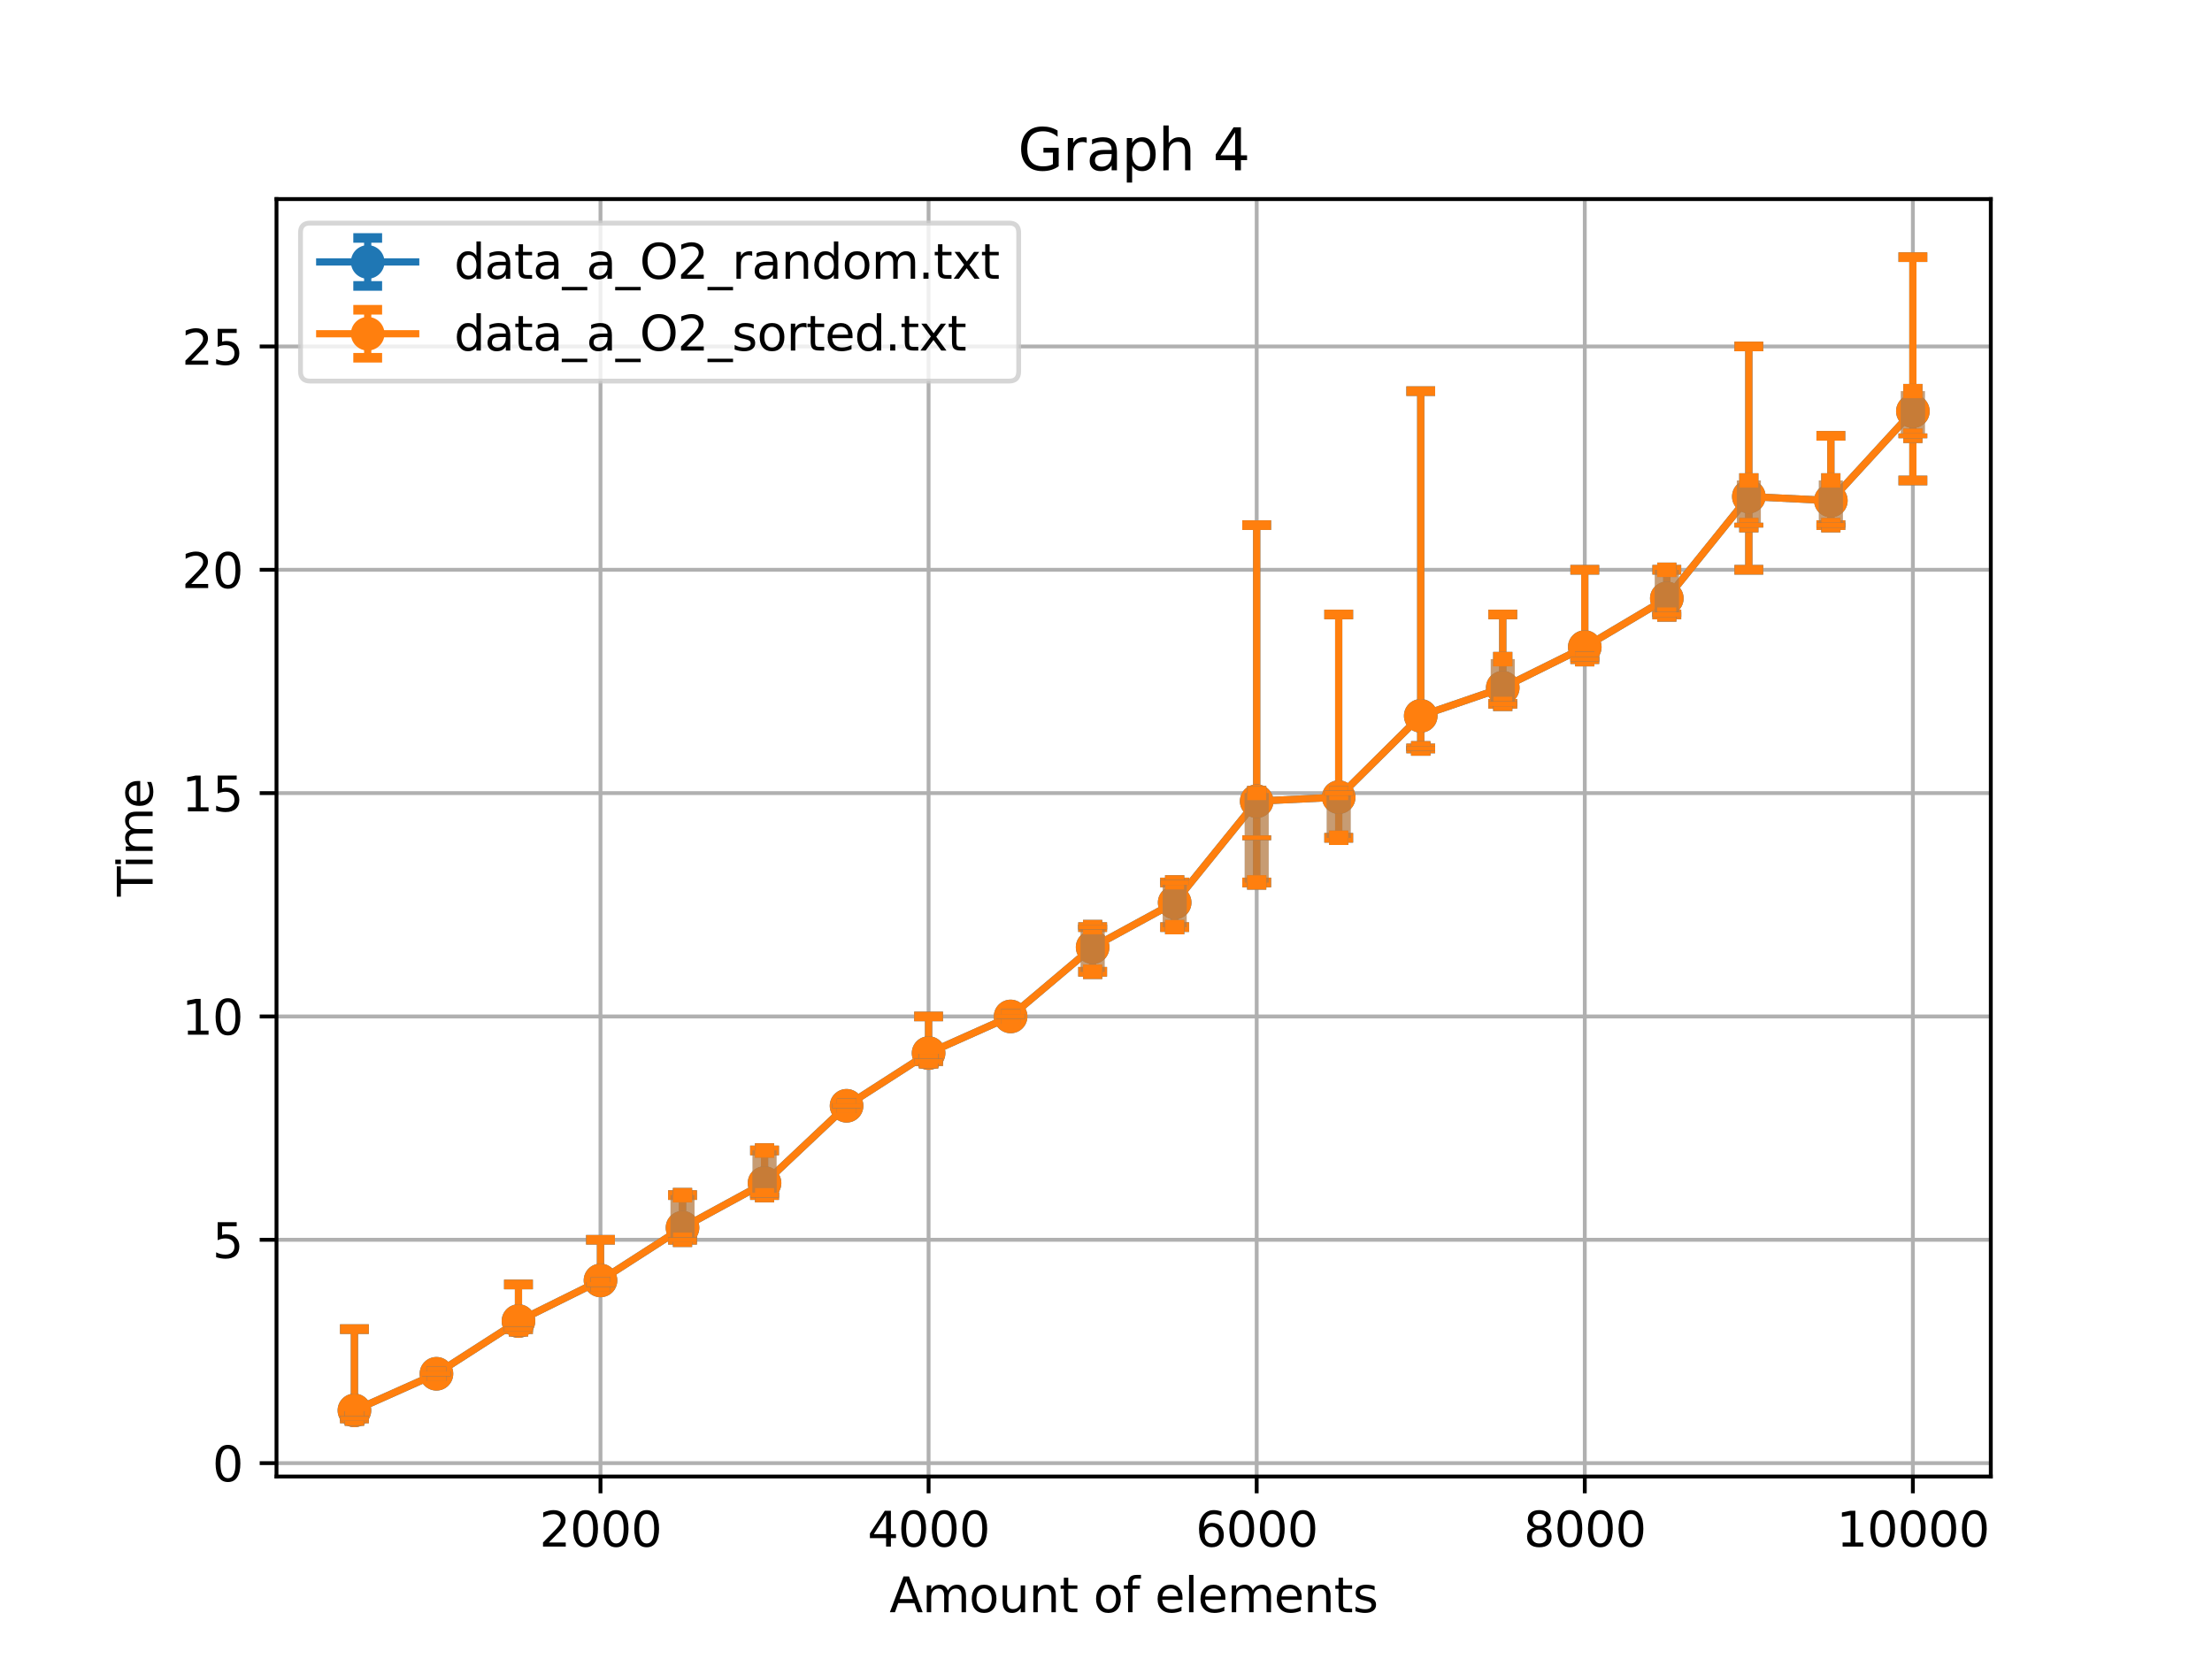 <?xml version="1.0" encoding="utf-8" standalone="no"?>
<!DOCTYPE svg PUBLIC "-//W3C//DTD SVG 1.1//EN"
  "http://www.w3.org/Graphics/SVG/1.1/DTD/svg11.dtd">
<svg xmlns:xlink="http://www.w3.org/1999/xlink" width="460.8pt" height="345.6pt" viewBox="0 0 460.8 345.6" xmlns="http://www.w3.org/2000/svg" version="1.1">
 <defs>
  <style type="text/css">*{stroke-linejoin: round; stroke-linecap: butt}</style>
 </defs>
 <g id="figure_1">
  <g id="patch_1">
   <path d="M 0 345.6 
L 460.8 345.6 
L 460.8 0 
L 0 0 
z
" style="fill: #ffffff"/>
  </g>
  <g id="axes_1">
   <g id="patch_2">
    <path d="M 57.6 307.584 
L 414.72 307.584 
L 414.72 41.472 
L 57.6 41.472 
z
" style="fill: #ffffff"/>
   </g>
   <g id="matplotlib.axis_1">
    <g id="xtick_1">
     <g id="line2d_1">
      <path d="M 125.094 307.584 
L 125.094 41.472 
" clip-path="url(#p2e6d0409f0)" style="fill: none; stroke: #b0b0b0; stroke-width: 0.8; stroke-linecap: square"/>
     </g>
     <g id="line2d_2">
      <defs>
       <path id="m3919a99ea6" d="M 0 0 
L 0 3.5 
" style="stroke: #000000; stroke-width: 0.8"/>
      </defs>
      <g>
       <use xlink:href="#m3919a99ea6" x="125.094" y="307.584" style="stroke: #000000; stroke-width: 0.8"/>
      </g>
     </g>
     <g id="text_1">
      <!-- 2000 -->
      <g transform="translate(112.369 322.182) scale(0.1 -0.1)">
       <defs>
        <path id="DejaVuSans-32" d="M 1228 531 
L 3431 531 
L 3431 0 
L 469 0 
L 469 531 
Q 828 903 1448 1529 
Q 2069 2156 2228 2338 
Q 2531 2678 2651 2914 
Q 2772 3150 2772 3378 
Q 2772 3750 2511 3984 
Q 2250 4219 1831 4219 
Q 1534 4219 1204 4116 
Q 875 4013 500 3803 
L 500 4441 
Q 881 4594 1212 4672 
Q 1544 4750 1819 4750 
Q 2544 4750 2975 4387 
Q 3406 4025 3406 3419 
Q 3406 3131 3298 2873 
Q 3191 2616 2906 2266 
Q 2828 2175 2409 1742 
Q 1991 1309 1228 531 
z
" transform="scale(0.016)"/>
        <path id="DejaVuSans-30" d="M 2034 4250 
Q 1547 4250 1301 3770 
Q 1056 3291 1056 2328 
Q 1056 1369 1301 889 
Q 1547 409 2034 409 
Q 2525 409 2770 889 
Q 3016 1369 3016 2328 
Q 3016 3291 2770 3770 
Q 2525 4250 2034 4250 
z
M 2034 4750 
Q 2819 4750 3233 4129 
Q 3647 3509 3647 2328 
Q 3647 1150 3233 529 
Q 2819 -91 2034 -91 
Q 1250 -91 836 529 
Q 422 1150 422 2328 
Q 422 3509 836 4129 
Q 1250 4750 2034 4750 
z
" transform="scale(0.016)"/>
       </defs>
       <use xlink:href="#DejaVuSans-32"/>
       <use xlink:href="#DejaVuSans-30" x="63.623"/>
       <use xlink:href="#DejaVuSans-30" x="127.246"/>
       <use xlink:href="#DejaVuSans-30" x="190.869"/>
      </g>
     </g>
    </g>
    <g id="xtick_2">
     <g id="line2d_3">
      <path d="M 193.442 307.584 
L 193.442 41.472 
" clip-path="url(#p2e6d0409f0)" style="fill: none; stroke: #b0b0b0; stroke-width: 0.8; stroke-linecap: square"/>
     </g>
     <g id="line2d_4">
      <g>
       <use xlink:href="#m3919a99ea6" x="193.442" y="307.584" style="stroke: #000000; stroke-width: 0.8"/>
      </g>
     </g>
     <g id="text_2">
      <!-- 4000 -->
      <g transform="translate(180.717 322.182) scale(0.1 -0.1)">
       <defs>
        <path id="DejaVuSans-34" d="M 2419 4116 
L 825 1625 
L 2419 1625 
L 2419 4116 
z
M 2253 4666 
L 3047 4666 
L 3047 1625 
L 3713 1625 
L 3713 1100 
L 3047 1100 
L 3047 0 
L 2419 0 
L 2419 1100 
L 313 1100 
L 313 1709 
L 2253 4666 
z
" transform="scale(0.016)"/>
       </defs>
       <use xlink:href="#DejaVuSans-34"/>
       <use xlink:href="#DejaVuSans-30" x="63.623"/>
       <use xlink:href="#DejaVuSans-30" x="127.246"/>
       <use xlink:href="#DejaVuSans-30" x="190.869"/>
      </g>
     </g>
    </g>
    <g id="xtick_3">
     <g id="line2d_5">
      <path d="M 261.791 307.584 
L 261.791 41.472 
" clip-path="url(#p2e6d0409f0)" style="fill: none; stroke: #b0b0b0; stroke-width: 0.8; stroke-linecap: square"/>
     </g>
     <g id="line2d_6">
      <g>
       <use xlink:href="#m3919a99ea6" x="261.791" y="307.584" style="stroke: #000000; stroke-width: 0.8"/>
      </g>
     </g>
     <g id="text_3">
      <!-- 6000 -->
      <g transform="translate(249.066 322.182) scale(0.1 -0.1)">
       <defs>
        <path id="DejaVuSans-36" d="M 2113 2584 
Q 1688 2584 1439 2293 
Q 1191 2003 1191 1497 
Q 1191 994 1439 701 
Q 1688 409 2113 409 
Q 2538 409 2786 701 
Q 3034 994 3034 1497 
Q 3034 2003 2786 2293 
Q 2538 2584 2113 2584 
z
M 3366 4563 
L 3366 3988 
Q 3128 4100 2886 4159 
Q 2644 4219 2406 4219 
Q 1781 4219 1451 3797 
Q 1122 3375 1075 2522 
Q 1259 2794 1537 2939 
Q 1816 3084 2150 3084 
Q 2853 3084 3261 2657 
Q 3669 2231 3669 1497 
Q 3669 778 3244 343 
Q 2819 -91 2113 -91 
Q 1303 -91 875 529 
Q 447 1150 447 2328 
Q 447 3434 972 4092 
Q 1497 4750 2381 4750 
Q 2619 4750 2861 4703 
Q 3103 4656 3366 4563 
z
" transform="scale(0.016)"/>
       </defs>
       <use xlink:href="#DejaVuSans-36"/>
       <use xlink:href="#DejaVuSans-30" x="63.623"/>
       <use xlink:href="#DejaVuSans-30" x="127.246"/>
       <use xlink:href="#DejaVuSans-30" x="190.869"/>
      </g>
     </g>
    </g>
    <g id="xtick_4">
     <g id="line2d_7">
      <path d="M 330.139 307.584 
L 330.139 41.472 
" clip-path="url(#p2e6d0409f0)" style="fill: none; stroke: #b0b0b0; stroke-width: 0.8; stroke-linecap: square"/>
     </g>
     <g id="line2d_8">
      <g>
       <use xlink:href="#m3919a99ea6" x="330.139" y="307.584" style="stroke: #000000; stroke-width: 0.8"/>
      </g>
     </g>
     <g id="text_4">
      <!-- 8000 -->
      <g transform="translate(317.414 322.182) scale(0.1 -0.1)">
       <defs>
        <path id="DejaVuSans-38" d="M 2034 2216 
Q 1584 2216 1326 1975 
Q 1069 1734 1069 1313 
Q 1069 891 1326 650 
Q 1584 409 2034 409 
Q 2484 409 2743 651 
Q 3003 894 3003 1313 
Q 3003 1734 2745 1975 
Q 2488 2216 2034 2216 
z
M 1403 2484 
Q 997 2584 770 2862 
Q 544 3141 544 3541 
Q 544 4100 942 4425 
Q 1341 4750 2034 4750 
Q 2731 4750 3128 4425 
Q 3525 4100 3525 3541 
Q 3525 3141 3298 2862 
Q 3072 2584 2669 2484 
Q 3125 2378 3379 2068 
Q 3634 1759 3634 1313 
Q 3634 634 3220 271 
Q 2806 -91 2034 -91 
Q 1263 -91 848 271 
Q 434 634 434 1313 
Q 434 1759 690 2068 
Q 947 2378 1403 2484 
z
M 1172 3481 
Q 1172 3119 1398 2916 
Q 1625 2713 2034 2713 
Q 2441 2713 2670 2916 
Q 2900 3119 2900 3481 
Q 2900 3844 2670 4047 
Q 2441 4250 2034 4250 
Q 1625 4250 1398 4047 
Q 1172 3844 1172 3481 
z
" transform="scale(0.016)"/>
       </defs>
       <use xlink:href="#DejaVuSans-38"/>
       <use xlink:href="#DejaVuSans-30" x="63.623"/>
       <use xlink:href="#DejaVuSans-30" x="127.246"/>
       <use xlink:href="#DejaVuSans-30" x="190.869"/>
      </g>
     </g>
    </g>
    <g id="xtick_5">
     <g id="line2d_9">
      <path d="M 398.487 307.584 
L 398.487 41.472 
" clip-path="url(#p2e6d0409f0)" style="fill: none; stroke: #b0b0b0; stroke-width: 0.8; stroke-linecap: square"/>
     </g>
     <g id="line2d_10">
      <g>
       <use xlink:href="#m3919a99ea6" x="398.487" y="307.584" style="stroke: #000000; stroke-width: 0.8"/>
      </g>
     </g>
     <g id="text_5">
      <!-- 10000 -->
      <g transform="translate(382.581 322.182) scale(0.1 -0.1)">
       <defs>
        <path id="DejaVuSans-31" d="M 794 531 
L 1825 531 
L 1825 4091 
L 703 3866 
L 703 4441 
L 1819 4666 
L 2450 4666 
L 2450 531 
L 3481 531 
L 3481 0 
L 794 0 
L 794 531 
z
" transform="scale(0.016)"/>
       </defs>
       <use xlink:href="#DejaVuSans-31"/>
       <use xlink:href="#DejaVuSans-30" x="63.623"/>
       <use xlink:href="#DejaVuSans-30" x="127.246"/>
       <use xlink:href="#DejaVuSans-30" x="190.869"/>
       <use xlink:href="#DejaVuSans-30" x="254.492"/>
      </g>
     </g>
    </g>
    <g id="text_6">
     <!-- Amount of elements -->
     <g transform="translate(185.292 335.861) scale(0.1 -0.1)">
      <defs>
       <path id="DejaVuSans-41" d="M 2188 4044 
L 1331 1722 
L 3047 1722 
L 2188 4044 
z
M 1831 4666 
L 2547 4666 
L 4325 0 
L 3669 0 
L 3244 1197 
L 1141 1197 
L 716 0 
L 50 0 
L 1831 4666 
z
" transform="scale(0.016)"/>
       <path id="DejaVuSans-6d" d="M 3328 2828 
Q 3544 3216 3844 3400 
Q 4144 3584 4550 3584 
Q 5097 3584 5394 3201 
Q 5691 2819 5691 2113 
L 5691 0 
L 5113 0 
L 5113 2094 
Q 5113 2597 4934 2840 
Q 4756 3084 4391 3084 
Q 3944 3084 3684 2787 
Q 3425 2491 3425 1978 
L 3425 0 
L 2847 0 
L 2847 2094 
Q 2847 2600 2669 2842 
Q 2491 3084 2119 3084 
Q 1678 3084 1418 2786 
Q 1159 2488 1159 1978 
L 1159 0 
L 581 0 
L 581 3500 
L 1159 3500 
L 1159 2956 
Q 1356 3278 1631 3431 
Q 1906 3584 2284 3584 
Q 2666 3584 2933 3390 
Q 3200 3197 3328 2828 
z
" transform="scale(0.016)"/>
       <path id="DejaVuSans-6f" d="M 1959 3097 
Q 1497 3097 1228 2736 
Q 959 2375 959 1747 
Q 959 1119 1226 758 
Q 1494 397 1959 397 
Q 2419 397 2687 759 
Q 2956 1122 2956 1747 
Q 2956 2369 2687 2733 
Q 2419 3097 1959 3097 
z
M 1959 3584 
Q 2709 3584 3137 3096 
Q 3566 2609 3566 1747 
Q 3566 888 3137 398 
Q 2709 -91 1959 -91 
Q 1206 -91 779 398 
Q 353 888 353 1747 
Q 353 2609 779 3096 
Q 1206 3584 1959 3584 
z
" transform="scale(0.016)"/>
       <path id="DejaVuSans-75" d="M 544 1381 
L 544 3500 
L 1119 3500 
L 1119 1403 
Q 1119 906 1312 657 
Q 1506 409 1894 409 
Q 2359 409 2629 706 
Q 2900 1003 2900 1516 
L 2900 3500 
L 3475 3500 
L 3475 0 
L 2900 0 
L 2900 538 
Q 2691 219 2414 64 
Q 2138 -91 1772 -91 
Q 1169 -91 856 284 
Q 544 659 544 1381 
z
M 1991 3584 
L 1991 3584 
z
" transform="scale(0.016)"/>
       <path id="DejaVuSans-6e" d="M 3513 2113 
L 3513 0 
L 2938 0 
L 2938 2094 
Q 2938 2591 2744 2837 
Q 2550 3084 2163 3084 
Q 1697 3084 1428 2787 
Q 1159 2491 1159 1978 
L 1159 0 
L 581 0 
L 581 3500 
L 1159 3500 
L 1159 2956 
Q 1366 3272 1645 3428 
Q 1925 3584 2291 3584 
Q 2894 3584 3203 3211 
Q 3513 2838 3513 2113 
z
" transform="scale(0.016)"/>
       <path id="DejaVuSans-74" d="M 1172 4494 
L 1172 3500 
L 2356 3500 
L 2356 3053 
L 1172 3053 
L 1172 1153 
Q 1172 725 1289 603 
Q 1406 481 1766 481 
L 2356 481 
L 2356 0 
L 1766 0 
Q 1100 0 847 248 
Q 594 497 594 1153 
L 594 3053 
L 172 3053 
L 172 3500 
L 594 3500 
L 594 4494 
L 1172 4494 
z
" transform="scale(0.016)"/>
       <path id="DejaVuSans-20" transform="scale(0.016)"/>
       <path id="DejaVuSans-66" d="M 2375 4863 
L 2375 4384 
L 1825 4384 
Q 1516 4384 1395 4259 
Q 1275 4134 1275 3809 
L 1275 3500 
L 2222 3500 
L 2222 3053 
L 1275 3053 
L 1275 0 
L 697 0 
L 697 3053 
L 147 3053 
L 147 3500 
L 697 3500 
L 697 3744 
Q 697 4328 969 4595 
Q 1241 4863 1831 4863 
L 2375 4863 
z
" transform="scale(0.016)"/>
       <path id="DejaVuSans-65" d="M 3597 1894 
L 3597 1613 
L 953 1613 
Q 991 1019 1311 708 
Q 1631 397 2203 397 
Q 2534 397 2845 478 
Q 3156 559 3463 722 
L 3463 178 
Q 3153 47 2828 -22 
Q 2503 -91 2169 -91 
Q 1331 -91 842 396 
Q 353 884 353 1716 
Q 353 2575 817 3079 
Q 1281 3584 2069 3584 
Q 2775 3584 3186 3129 
Q 3597 2675 3597 1894 
z
M 3022 2063 
Q 3016 2534 2758 2815 
Q 2500 3097 2075 3097 
Q 1594 3097 1305 2825 
Q 1016 2553 972 2059 
L 3022 2063 
z
" transform="scale(0.016)"/>
       <path id="DejaVuSans-6c" d="M 603 4863 
L 1178 4863 
L 1178 0 
L 603 0 
L 603 4863 
z
" transform="scale(0.016)"/>
       <path id="DejaVuSans-73" d="M 2834 3397 
L 2834 2853 
Q 2591 2978 2328 3040 
Q 2066 3103 1784 3103 
Q 1356 3103 1142 2972 
Q 928 2841 928 2578 
Q 928 2378 1081 2264 
Q 1234 2150 1697 2047 
L 1894 2003 
Q 2506 1872 2764 1633 
Q 3022 1394 3022 966 
Q 3022 478 2636 193 
Q 2250 -91 1575 -91 
Q 1294 -91 989 -36 
Q 684 19 347 128 
L 347 722 
Q 666 556 975 473 
Q 1284 391 1588 391 
Q 1994 391 2212 530 
Q 2431 669 2431 922 
Q 2431 1156 2273 1281 
Q 2116 1406 1581 1522 
L 1381 1569 
Q 847 1681 609 1914 
Q 372 2147 372 2553 
Q 372 3047 722 3315 
Q 1072 3584 1716 3584 
Q 2034 3584 2315 3537 
Q 2597 3491 2834 3397 
z
" transform="scale(0.016)"/>
      </defs>
      <use xlink:href="#DejaVuSans-41"/>
      <use xlink:href="#DejaVuSans-6d" x="68.408"/>
      <use xlink:href="#DejaVuSans-6f" x="165.82"/>
      <use xlink:href="#DejaVuSans-75" x="227.002"/>
      <use xlink:href="#DejaVuSans-6e" x="290.381"/>
      <use xlink:href="#DejaVuSans-74" x="353.76"/>
      <use xlink:href="#DejaVuSans-20" x="392.969"/>
      <use xlink:href="#DejaVuSans-6f" x="424.756"/>
      <use xlink:href="#DejaVuSans-66" x="485.938"/>
      <use xlink:href="#DejaVuSans-20" x="521.143"/>
      <use xlink:href="#DejaVuSans-65" x="552.93"/>
      <use xlink:href="#DejaVuSans-6c" x="614.453"/>
      <use xlink:href="#DejaVuSans-65" x="642.236"/>
      <use xlink:href="#DejaVuSans-6d" x="703.76"/>
      <use xlink:href="#DejaVuSans-65" x="801.172"/>
      <use xlink:href="#DejaVuSans-6e" x="862.695"/>
      <use xlink:href="#DejaVuSans-74" x="926.074"/>
      <use xlink:href="#DejaVuSans-73" x="965.283"/>
     </g>
    </g>
   </g>
   <g id="matplotlib.axis_2">
    <g id="ytick_1">
     <g id="line2d_11">
      <path d="M 57.6 304.793 
L 414.72 304.793 
" clip-path="url(#p2e6d0409f0)" style="fill: none; stroke: #b0b0b0; stroke-width: 0.8; stroke-linecap: square"/>
     </g>
     <g id="line2d_12">
      <defs>
       <path id="m96d50b1558" d="M 0 0 
L -3.5 0 
" style="stroke: #000000; stroke-width: 0.8"/>
      </defs>
      <g>
       <use xlink:href="#m96d50b1558" x="57.6" y="304.793" style="stroke: #000000; stroke-width: 0.8"/>
      </g>
     </g>
     <g id="text_7">
      <!-- 0 -->
      <g transform="translate(44.237 308.592) scale(0.1 -0.1)">
       <use xlink:href="#DejaVuSans-30"/>
      </g>
     </g>
    </g>
    <g id="ytick_2">
     <g id="line2d_13">
      <path d="M 57.6 258.27 
L 414.72 258.27 
" clip-path="url(#p2e6d0409f0)" style="fill: none; stroke: #b0b0b0; stroke-width: 0.8; stroke-linecap: square"/>
     </g>
     <g id="line2d_14">
      <g>
       <use xlink:href="#m96d50b1558" x="57.6" y="258.27" style="stroke: #000000; stroke-width: 0.8"/>
      </g>
     </g>
     <g id="text_8">
      <!-- 5 -->
      <g transform="translate(44.237 262.069) scale(0.1 -0.1)">
       <defs>
        <path id="DejaVuSans-35" d="M 691 4666 
L 3169 4666 
L 3169 4134 
L 1269 4134 
L 1269 2991 
Q 1406 3038 1543 3061 
Q 1681 3084 1819 3084 
Q 2600 3084 3056 2656 
Q 3513 2228 3513 1497 
Q 3513 744 3044 326 
Q 2575 -91 1722 -91 
Q 1428 -91 1123 -41 
Q 819 9 494 109 
L 494 744 
Q 775 591 1075 516 
Q 1375 441 1709 441 
Q 2250 441 2565 725 
Q 2881 1009 2881 1497 
Q 2881 1984 2565 2268 
Q 2250 2553 1709 2553 
Q 1456 2553 1204 2497 
Q 953 2441 691 2322 
L 691 4666 
z
" transform="scale(0.016)"/>
       </defs>
       <use xlink:href="#DejaVuSans-35"/>
      </g>
     </g>
    </g>
    <g id="ytick_3">
     <g id="line2d_15">
      <path d="M 57.6 211.746 
L 414.72 211.746 
" clip-path="url(#p2e6d0409f0)" style="fill: none; stroke: #b0b0b0; stroke-width: 0.8; stroke-linecap: square"/>
     </g>
     <g id="line2d_16">
      <g>
       <use xlink:href="#m96d50b1558" x="57.6" y="211.746" style="stroke: #000000; stroke-width: 0.8"/>
      </g>
     </g>
     <g id="text_9">
      <!-- 10 -->
      <g transform="translate(37.875 215.546) scale(0.1 -0.1)">
       <use xlink:href="#DejaVuSans-31"/>
       <use xlink:href="#DejaVuSans-30" x="63.623"/>
      </g>
     </g>
    </g>
    <g id="ytick_4">
     <g id="line2d_17">
      <path d="M 57.6 165.223 
L 414.72 165.223 
" clip-path="url(#p2e6d0409f0)" style="fill: none; stroke: #b0b0b0; stroke-width: 0.8; stroke-linecap: square"/>
     </g>
     <g id="line2d_18">
      <g>
       <use xlink:href="#m96d50b1558" x="57.6" y="165.223" style="stroke: #000000; stroke-width: 0.8"/>
      </g>
     </g>
     <g id="text_10">
      <!-- 15 -->
      <g transform="translate(37.875 169.023) scale(0.1 -0.1)">
       <use xlink:href="#DejaVuSans-31"/>
       <use xlink:href="#DejaVuSans-35" x="63.623"/>
      </g>
     </g>
    </g>
    <g id="ytick_5">
     <g id="line2d_19">
      <path d="M 57.6 118.7 
L 414.72 118.7 
" clip-path="url(#p2e6d0409f0)" style="fill: none; stroke: #b0b0b0; stroke-width: 0.8; stroke-linecap: square"/>
     </g>
     <g id="line2d_20">
      <g>
       <use xlink:href="#m96d50b1558" x="57.6" y="118.7" style="stroke: #000000; stroke-width: 0.8"/>
      </g>
     </g>
     <g id="text_11">
      <!-- 20 -->
      <g transform="translate(37.875 122.5) scale(0.1 -0.1)">
       <use xlink:href="#DejaVuSans-32"/>
       <use xlink:href="#DejaVuSans-30" x="63.623"/>
      </g>
     </g>
    </g>
    <g id="ytick_6">
     <g id="line2d_21">
      <path d="M 57.6 72.177 
L 414.72 72.177 
" clip-path="url(#p2e6d0409f0)" style="fill: none; stroke: #b0b0b0; stroke-width: 0.8; stroke-linecap: square"/>
     </g>
     <g id="line2d_22">
      <g>
       <use xlink:href="#m96d50b1558" x="57.6" y="72.177" style="stroke: #000000; stroke-width: 0.8"/>
      </g>
     </g>
     <g id="text_12">
      <!-- 25 -->
      <g transform="translate(37.875 75.976) scale(0.1 -0.1)">
       <use xlink:href="#DejaVuSans-32"/>
       <use xlink:href="#DejaVuSans-35" x="63.623"/>
      </g>
     </g>
    </g>
    <g id="text_13">
     <!-- Time -->
     <g transform="translate(31.795 186.762) rotate(-90) scale(0.1 -0.1)">
      <defs>
       <path id="DejaVuSans-54" d="M -19 4666 
L 3928 4666 
L 3928 4134 
L 2272 4134 
L 2272 0 
L 1638 0 
L 1638 4134 
L -19 4134 
L -19 4666 
z
" transform="scale(0.016)"/>
       <path id="DejaVuSans-69" d="M 603 3500 
L 1178 3500 
L 1178 0 
L 603 0 
L 603 3500 
z
M 603 4863 
L 1178 4863 
L 1178 4134 
L 603 4134 
L 603 4863 
z
" transform="scale(0.016)"/>
      </defs>
      <use xlink:href="#DejaVuSans-54"/>
      <use xlink:href="#DejaVuSans-69" x="57.959"/>
      <use xlink:href="#DejaVuSans-6d" x="85.742"/>
      <use xlink:href="#DejaVuSans-65" x="183.154"/>
     </g>
    </g>
   </g>
   <g id="LineCollection_1">
    <path d="M 73.833 295.488 
L 73.833 276.879 
" clip-path="url(#p2e6d0409f0)" style="fill: none; stroke: #1f77b4; stroke-width: 1.5"/>
    <path d="M 90.92 286.183 
L 90.92 286.183 
" clip-path="url(#p2e6d0409f0)" style="fill: none; stroke: #1f77b4; stroke-width: 1.5"/>
    <path d="M 108.007 276.879 
L 108.007 267.574 
" clip-path="url(#p2e6d0409f0)" style="fill: none; stroke: #1f77b4; stroke-width: 1.5"/>
    <path d="M 125.094 267.574 
L 125.094 258.27 
" clip-path="url(#p2e6d0409f0)" style="fill: none; stroke: #1f77b4; stroke-width: 1.5"/>
    <path d="M 142.181 258.27 
L 142.181 248.965 
" clip-path="url(#p2e6d0409f0)" style="fill: none; stroke: #1f77b4; stroke-width: 1.5"/>
    <path d="M 159.268 248.965 
L 159.268 239.66 
" clip-path="url(#p2e6d0409f0)" style="fill: none; stroke: #1f77b4; stroke-width: 1.5"/>
    <path d="M 176.355 230.356 
L 176.355 230.356 
" clip-path="url(#p2e6d0409f0)" style="fill: none; stroke: #1f77b4; stroke-width: 1.5"/>
    <path d="M 193.442 221.051 
L 193.442 211.746 
" clip-path="url(#p2e6d0409f0)" style="fill: none; stroke: #1f77b4; stroke-width: 1.5"/>
    <path d="M 210.529 211.746 
L 210.529 211.746 
" clip-path="url(#p2e6d0409f0)" style="fill: none; stroke: #1f77b4; stroke-width: 1.5"/>
    <path d="M 227.616 202.442 
L 227.616 193.137 
" clip-path="url(#p2e6d0409f0)" style="fill: none; stroke: #1f77b4; stroke-width: 1.5"/>
    <path d="M 244.704 193.137 
L 244.704 183.833 
" clip-path="url(#p2e6d0409f0)" style="fill: none; stroke: #1f77b4; stroke-width: 1.5"/>
    <path d="M 261.791 183.833 
L 261.791 109.396 
" clip-path="url(#p2e6d0409f0)" style="fill: none; stroke: #1f77b4; stroke-width: 1.5"/>
    <path d="M 278.878 174.528 
L 278.878 128.005 
" clip-path="url(#p2e6d0409f0)" style="fill: none; stroke: #1f77b4; stroke-width: 1.5"/>
    <path d="M 295.965 155.919 
L 295.965 81.482 
" clip-path="url(#p2e6d0409f0)" style="fill: none; stroke: #1f77b4; stroke-width: 1.5"/>
    <path d="M 313.052 146.614 
L 313.052 128.005 
" clip-path="url(#p2e6d0409f0)" style="fill: none; stroke: #1f77b4; stroke-width: 1.5"/>
    <path d="M 330.139 137.31 
L 330.139 118.7 
" clip-path="url(#p2e6d0409f0)" style="fill: none; stroke: #1f77b4; stroke-width: 1.5"/>
    <path d="M 347.226 128.005 
L 347.226 118.7 
" clip-path="url(#p2e6d0409f0)" style="fill: none; stroke: #1f77b4; stroke-width: 1.5"/>
    <path d="M 364.313 118.7 
L 364.313 72.177 
" clip-path="url(#p2e6d0409f0)" style="fill: none; stroke: #1f77b4; stroke-width: 1.5"/>
    <path d="M 381.4 109.396 
L 381.4 90.786 
" clip-path="url(#p2e6d0409f0)" style="fill: none; stroke: #1f77b4; stroke-width: 1.5"/>
    <path d="M 398.487 100.091 
L 398.487 53.568 
" clip-path="url(#p2e6d0409f0)" style="fill: none; stroke: #1f77b4; stroke-width: 1.5"/>
   </g>
   <g id="line2d_23">
    <defs>
     <path id="mca444e6404" d="M 3 0 
L -3 -0 
" style="stroke: #1f77b4; stroke-width: 2"/>
    </defs>
    <g clip-path="url(#p2e6d0409f0)">
     <use xlink:href="#mca444e6404" x="73.833" y="295.488" style="fill: #1f77b4; stroke: #1f77b4; stroke-width: 2"/>
     <use xlink:href="#mca444e6404" x="90.92" y="286.183" style="fill: #1f77b4; stroke: #1f77b4; stroke-width: 2"/>
     <use xlink:href="#mca444e6404" x="108.007" y="276.879" style="fill: #1f77b4; stroke: #1f77b4; stroke-width: 2"/>
     <use xlink:href="#mca444e6404" x="125.094" y="267.574" style="fill: #1f77b4; stroke: #1f77b4; stroke-width: 2"/>
     <use xlink:href="#mca444e6404" x="142.181" y="258.27" style="fill: #1f77b4; stroke: #1f77b4; stroke-width: 2"/>
     <use xlink:href="#mca444e6404" x="159.268" y="248.965" style="fill: #1f77b4; stroke: #1f77b4; stroke-width: 2"/>
     <use xlink:href="#mca444e6404" x="176.355" y="230.356" style="fill: #1f77b4; stroke: #1f77b4; stroke-width: 2"/>
     <use xlink:href="#mca444e6404" x="193.442" y="221.051" style="fill: #1f77b4; stroke: #1f77b4; stroke-width: 2"/>
     <use xlink:href="#mca444e6404" x="210.529" y="211.746" style="fill: #1f77b4; stroke: #1f77b4; stroke-width: 2"/>
     <use xlink:href="#mca444e6404" x="227.616" y="202.442" style="fill: #1f77b4; stroke: #1f77b4; stroke-width: 2"/>
     <use xlink:href="#mca444e6404" x="244.704" y="193.137" style="fill: #1f77b4; stroke: #1f77b4; stroke-width: 2"/>
     <use xlink:href="#mca444e6404" x="261.791" y="183.833" style="fill: #1f77b4; stroke: #1f77b4; stroke-width: 2"/>
     <use xlink:href="#mca444e6404" x="278.878" y="174.528" style="fill: #1f77b4; stroke: #1f77b4; stroke-width: 2"/>
     <use xlink:href="#mca444e6404" x="295.965" y="155.919" style="fill: #1f77b4; stroke: #1f77b4; stroke-width: 2"/>
     <use xlink:href="#mca444e6404" x="313.052" y="146.614" style="fill: #1f77b4; stroke: #1f77b4; stroke-width: 2"/>
     <use xlink:href="#mca444e6404" x="330.139" y="137.31" style="fill: #1f77b4; stroke: #1f77b4; stroke-width: 2"/>
     <use xlink:href="#mca444e6404" x="347.226" y="128.005" style="fill: #1f77b4; stroke: #1f77b4; stroke-width: 2"/>
     <use xlink:href="#mca444e6404" x="364.313" y="118.7" style="fill: #1f77b4; stroke: #1f77b4; stroke-width: 2"/>
     <use xlink:href="#mca444e6404" x="381.4" y="109.396" style="fill: #1f77b4; stroke: #1f77b4; stroke-width: 2"/>
     <use xlink:href="#mca444e6404" x="398.487" y="100.091" style="fill: #1f77b4; stroke: #1f77b4; stroke-width: 2"/>
    </g>
   </g>
   <g id="line2d_24">
    <g clip-path="url(#p2e6d0409f0)">
     <use xlink:href="#mca444e6404" x="73.833" y="276.879" style="fill: #1f77b4; stroke: #1f77b4; stroke-width: 2"/>
     <use xlink:href="#mca444e6404" x="90.92" y="286.183" style="fill: #1f77b4; stroke: #1f77b4; stroke-width: 2"/>
     <use xlink:href="#mca444e6404" x="108.007" y="267.574" style="fill: #1f77b4; stroke: #1f77b4; stroke-width: 2"/>
     <use xlink:href="#mca444e6404" x="125.094" y="258.27" style="fill: #1f77b4; stroke: #1f77b4; stroke-width: 2"/>
     <use xlink:href="#mca444e6404" x="142.181" y="248.965" style="fill: #1f77b4; stroke: #1f77b4; stroke-width: 2"/>
     <use xlink:href="#mca444e6404" x="159.268" y="239.66" style="fill: #1f77b4; stroke: #1f77b4; stroke-width: 2"/>
     <use xlink:href="#mca444e6404" x="176.355" y="230.356" style="fill: #1f77b4; stroke: #1f77b4; stroke-width: 2"/>
     <use xlink:href="#mca444e6404" x="193.442" y="211.746" style="fill: #1f77b4; stroke: #1f77b4; stroke-width: 2"/>
     <use xlink:href="#mca444e6404" x="210.529" y="211.746" style="fill: #1f77b4; stroke: #1f77b4; stroke-width: 2"/>
     <use xlink:href="#mca444e6404" x="227.616" y="193.137" style="fill: #1f77b4; stroke: #1f77b4; stroke-width: 2"/>
     <use xlink:href="#mca444e6404" x="244.704" y="183.833" style="fill: #1f77b4; stroke: #1f77b4; stroke-width: 2"/>
     <use xlink:href="#mca444e6404" x="261.791" y="109.396" style="fill: #1f77b4; stroke: #1f77b4; stroke-width: 2"/>
     <use xlink:href="#mca444e6404" x="278.878" y="128.005" style="fill: #1f77b4; stroke: #1f77b4; stroke-width: 2"/>
     <use xlink:href="#mca444e6404" x="295.965" y="81.482" style="fill: #1f77b4; stroke: #1f77b4; stroke-width: 2"/>
     <use xlink:href="#mca444e6404" x="313.052" y="128.005" style="fill: #1f77b4; stroke: #1f77b4; stroke-width: 2"/>
     <use xlink:href="#mca444e6404" x="330.139" y="118.7" style="fill: #1f77b4; stroke: #1f77b4; stroke-width: 2"/>
     <use xlink:href="#mca444e6404" x="347.226" y="118.7" style="fill: #1f77b4; stroke: #1f77b4; stroke-width: 2"/>
     <use xlink:href="#mca444e6404" x="364.313" y="72.177" style="fill: #1f77b4; stroke: #1f77b4; stroke-width: 2"/>
     <use xlink:href="#mca444e6404" x="381.4" y="90.786" style="fill: #1f77b4; stroke: #1f77b4; stroke-width: 2"/>
     <use xlink:href="#mca444e6404" x="398.487" y="53.568" style="fill: #1f77b4; stroke: #1f77b4; stroke-width: 2"/>
    </g>
   </g>
   <g id="LineCollection_2">
    <path d="M 73.833 295.488 
L 73.833 276.879 
" clip-path="url(#p2e6d0409f0)" style="fill: none; stroke: #ff7f0e; stroke-width: 1.5"/>
    <path d="M 90.92 286.183 
L 90.92 286.183 
" clip-path="url(#p2e6d0409f0)" style="fill: none; stroke: #ff7f0e; stroke-width: 1.5"/>
    <path d="M 108.007 276.879 
L 108.007 267.574 
" clip-path="url(#p2e6d0409f0)" style="fill: none; stroke: #ff7f0e; stroke-width: 1.5"/>
    <path d="M 125.094 267.574 
L 125.094 258.27 
" clip-path="url(#p2e6d0409f0)" style="fill: none; stroke: #ff7f0e; stroke-width: 1.5"/>
    <path d="M 142.181 258.27 
L 142.181 248.965 
" clip-path="url(#p2e6d0409f0)" style="fill: none; stroke: #ff7f0e; stroke-width: 1.5"/>
    <path d="M 159.268 248.965 
L 159.268 239.66 
" clip-path="url(#p2e6d0409f0)" style="fill: none; stroke: #ff7f0e; stroke-width: 1.5"/>
    <path d="M 176.355 230.356 
L 176.355 230.356 
" clip-path="url(#p2e6d0409f0)" style="fill: none; stroke: #ff7f0e; stroke-width: 1.5"/>
    <path d="M 193.442 221.051 
L 193.442 211.746 
" clip-path="url(#p2e6d0409f0)" style="fill: none; stroke: #ff7f0e; stroke-width: 1.5"/>
    <path d="M 210.529 211.746 
L 210.529 211.746 
" clip-path="url(#p2e6d0409f0)" style="fill: none; stroke: #ff7f0e; stroke-width: 1.5"/>
    <path d="M 227.616 202.442 
L 227.616 193.137 
" clip-path="url(#p2e6d0409f0)" style="fill: none; stroke: #ff7f0e; stroke-width: 1.5"/>
    <path d="M 244.704 193.137 
L 244.704 183.833 
" clip-path="url(#p2e6d0409f0)" style="fill: none; stroke: #ff7f0e; stroke-width: 1.5"/>
    <path d="M 261.791 183.833 
L 261.791 109.396 
" clip-path="url(#p2e6d0409f0)" style="fill: none; stroke: #ff7f0e; stroke-width: 1.5"/>
    <path d="M 278.878 174.528 
L 278.878 128.005 
" clip-path="url(#p2e6d0409f0)" style="fill: none; stroke: #ff7f0e; stroke-width: 1.5"/>
    <path d="M 295.965 155.919 
L 295.965 81.482 
" clip-path="url(#p2e6d0409f0)" style="fill: none; stroke: #ff7f0e; stroke-width: 1.5"/>
    <path d="M 313.052 146.614 
L 313.052 128.005 
" clip-path="url(#p2e6d0409f0)" style="fill: none; stroke: #ff7f0e; stroke-width: 1.5"/>
    <path d="M 330.139 137.31 
L 330.139 118.7 
" clip-path="url(#p2e6d0409f0)" style="fill: none; stroke: #ff7f0e; stroke-width: 1.5"/>
    <path d="M 347.226 128.005 
L 347.226 118.7 
" clip-path="url(#p2e6d0409f0)" style="fill: none; stroke: #ff7f0e; stroke-width: 1.5"/>
    <path d="M 364.313 118.7 
L 364.313 72.177 
" clip-path="url(#p2e6d0409f0)" style="fill: none; stroke: #ff7f0e; stroke-width: 1.5"/>
    <path d="M 381.4 109.396 
L 381.4 90.786 
" clip-path="url(#p2e6d0409f0)" style="fill: none; stroke: #ff7f0e; stroke-width: 1.5"/>
    <path d="M 398.487 100.091 
L 398.487 53.568 
" clip-path="url(#p2e6d0409f0)" style="fill: none; stroke: #ff7f0e; stroke-width: 1.5"/>
   </g>
   <g id="line2d_25">
    <defs>
     <path id="m56aa102df0" d="M 3 0 
L -3 -0 
" style="stroke: #ff7f0e; stroke-width: 2"/>
    </defs>
    <g clip-path="url(#p2e6d0409f0)">
     <use xlink:href="#m56aa102df0" x="73.833" y="295.488" style="fill: #ff7f0e; stroke: #ff7f0e; stroke-width: 2"/>
     <use xlink:href="#m56aa102df0" x="90.92" y="286.183" style="fill: #ff7f0e; stroke: #ff7f0e; stroke-width: 2"/>
     <use xlink:href="#m56aa102df0" x="108.007" y="276.879" style="fill: #ff7f0e; stroke: #ff7f0e; stroke-width: 2"/>
     <use xlink:href="#m56aa102df0" x="125.094" y="267.574" style="fill: #ff7f0e; stroke: #ff7f0e; stroke-width: 2"/>
     <use xlink:href="#m56aa102df0" x="142.181" y="258.27" style="fill: #ff7f0e; stroke: #ff7f0e; stroke-width: 2"/>
     <use xlink:href="#m56aa102df0" x="159.268" y="248.965" style="fill: #ff7f0e; stroke: #ff7f0e; stroke-width: 2"/>
     <use xlink:href="#m56aa102df0" x="176.355" y="230.356" style="fill: #ff7f0e; stroke: #ff7f0e; stroke-width: 2"/>
     <use xlink:href="#m56aa102df0" x="193.442" y="221.051" style="fill: #ff7f0e; stroke: #ff7f0e; stroke-width: 2"/>
     <use xlink:href="#m56aa102df0" x="210.529" y="211.746" style="fill: #ff7f0e; stroke: #ff7f0e; stroke-width: 2"/>
     <use xlink:href="#m56aa102df0" x="227.616" y="202.442" style="fill: #ff7f0e; stroke: #ff7f0e; stroke-width: 2"/>
     <use xlink:href="#m56aa102df0" x="244.704" y="193.137" style="fill: #ff7f0e; stroke: #ff7f0e; stroke-width: 2"/>
     <use xlink:href="#m56aa102df0" x="261.791" y="183.833" style="fill: #ff7f0e; stroke: #ff7f0e; stroke-width: 2"/>
     <use xlink:href="#m56aa102df0" x="278.878" y="174.528" style="fill: #ff7f0e; stroke: #ff7f0e; stroke-width: 2"/>
     <use xlink:href="#m56aa102df0" x="295.965" y="155.919" style="fill: #ff7f0e; stroke: #ff7f0e; stroke-width: 2"/>
     <use xlink:href="#m56aa102df0" x="313.052" y="146.614" style="fill: #ff7f0e; stroke: #ff7f0e; stroke-width: 2"/>
     <use xlink:href="#m56aa102df0" x="330.139" y="137.31" style="fill: #ff7f0e; stroke: #ff7f0e; stroke-width: 2"/>
     <use xlink:href="#m56aa102df0" x="347.226" y="128.005" style="fill: #ff7f0e; stroke: #ff7f0e; stroke-width: 2"/>
     <use xlink:href="#m56aa102df0" x="364.313" y="118.7" style="fill: #ff7f0e; stroke: #ff7f0e; stroke-width: 2"/>
     <use xlink:href="#m56aa102df0" x="381.4" y="109.396" style="fill: #ff7f0e; stroke: #ff7f0e; stroke-width: 2"/>
     <use xlink:href="#m56aa102df0" x="398.487" y="100.091" style="fill: #ff7f0e; stroke: #ff7f0e; stroke-width: 2"/>
    </g>
   </g>
   <g id="line2d_26">
    <g clip-path="url(#p2e6d0409f0)">
     <use xlink:href="#m56aa102df0" x="73.833" y="276.879" style="fill: #ff7f0e; stroke: #ff7f0e; stroke-width: 2"/>
     <use xlink:href="#m56aa102df0" x="90.92" y="286.183" style="fill: #ff7f0e; stroke: #ff7f0e; stroke-width: 2"/>
     <use xlink:href="#m56aa102df0" x="108.007" y="267.574" style="fill: #ff7f0e; stroke: #ff7f0e; stroke-width: 2"/>
     <use xlink:href="#m56aa102df0" x="125.094" y="258.27" style="fill: #ff7f0e; stroke: #ff7f0e; stroke-width: 2"/>
     <use xlink:href="#m56aa102df0" x="142.181" y="248.965" style="fill: #ff7f0e; stroke: #ff7f0e; stroke-width: 2"/>
     <use xlink:href="#m56aa102df0" x="159.268" y="239.66" style="fill: #ff7f0e; stroke: #ff7f0e; stroke-width: 2"/>
     <use xlink:href="#m56aa102df0" x="176.355" y="230.356" style="fill: #ff7f0e; stroke: #ff7f0e; stroke-width: 2"/>
     <use xlink:href="#m56aa102df0" x="193.442" y="211.746" style="fill: #ff7f0e; stroke: #ff7f0e; stroke-width: 2"/>
     <use xlink:href="#m56aa102df0" x="210.529" y="211.746" style="fill: #ff7f0e; stroke: #ff7f0e; stroke-width: 2"/>
     <use xlink:href="#m56aa102df0" x="227.616" y="193.137" style="fill: #ff7f0e; stroke: #ff7f0e; stroke-width: 2"/>
     <use xlink:href="#m56aa102df0" x="244.704" y="183.833" style="fill: #ff7f0e; stroke: #ff7f0e; stroke-width: 2"/>
     <use xlink:href="#m56aa102df0" x="261.791" y="109.396" style="fill: #ff7f0e; stroke: #ff7f0e; stroke-width: 2"/>
     <use xlink:href="#m56aa102df0" x="278.878" y="128.005" style="fill: #ff7f0e; stroke: #ff7f0e; stroke-width: 2"/>
     <use xlink:href="#m56aa102df0" x="295.965" y="81.482" style="fill: #ff7f0e; stroke: #ff7f0e; stroke-width: 2"/>
     <use xlink:href="#m56aa102df0" x="313.052" y="128.005" style="fill: #ff7f0e; stroke: #ff7f0e; stroke-width: 2"/>
     <use xlink:href="#m56aa102df0" x="330.139" y="118.7" style="fill: #ff7f0e; stroke: #ff7f0e; stroke-width: 2"/>
     <use xlink:href="#m56aa102df0" x="347.226" y="118.7" style="fill: #ff7f0e; stroke: #ff7f0e; stroke-width: 2"/>
     <use xlink:href="#m56aa102df0" x="364.313" y="72.177" style="fill: #ff7f0e; stroke: #ff7f0e; stroke-width: 2"/>
     <use xlink:href="#m56aa102df0" x="381.4" y="90.786" style="fill: #ff7f0e; stroke: #ff7f0e; stroke-width: 2"/>
     <use xlink:href="#m56aa102df0" x="398.487" y="53.568" style="fill: #ff7f0e; stroke: #ff7f0e; stroke-width: 2"/>
    </g>
   </g>
   <g id="line2d_27">
    <path d="M 73.833 293.813 
L 90.92 286.183 
L 108.007 275.204 
L 125.094 266.737 
L 142.181 255.757 
L 159.268 246.453 
L 176.355 230.356 
L 193.442 219.376 
L 210.529 211.746 
L 227.616 197.324 
L 244.704 188.02 
L 261.791 166.898 
L 278.878 166.061 
L 295.965 149.126 
L 313.052 143.264 
L 330.139 134.797 
L 347.226 124.655 
L 364.313 103.441 
L 381.4 104.278 
L 398.487 85.669 
" clip-path="url(#p2e6d0409f0)" style="fill: none; stroke: #1f77b4; stroke-width: 1.5; stroke-linecap: square"/>
    <defs>
     <path id="m2b9dc12d36" d="M 0 3 
C 0.796 3 1.559 2.684 2.121 2.121 
C 2.684 1.559 3 0.796 3 0 
C 3 -0.796 2.684 -1.559 2.121 -2.121 
C 1.559 -2.684 0.796 -3 0 -3 
C -0.796 -3 -1.559 -2.684 -2.121 -2.121 
C -2.684 -1.559 -3 -0.796 -3 0 
C -3 0.796 -2.684 1.559 -2.121 2.121 
C -1.559 2.684 -0.796 3 0 3 
z
" style="stroke: #1f77b4"/>
    </defs>
    <g clip-path="url(#p2e6d0409f0)">
     <use xlink:href="#m2b9dc12d36" x="73.833" y="293.813" style="fill: #1f77b4; stroke: #1f77b4"/>
     <use xlink:href="#m2b9dc12d36" x="90.92" y="286.183" style="fill: #1f77b4; stroke: #1f77b4"/>
     <use xlink:href="#m2b9dc12d36" x="108.007" y="275.204" style="fill: #1f77b4; stroke: #1f77b4"/>
     <use xlink:href="#m2b9dc12d36" x="125.094" y="266.737" style="fill: #1f77b4; stroke: #1f77b4"/>
     <use xlink:href="#m2b9dc12d36" x="142.181" y="255.757" style="fill: #1f77b4; stroke: #1f77b4"/>
     <use xlink:href="#m2b9dc12d36" x="159.268" y="246.453" style="fill: #1f77b4; stroke: #1f77b4"/>
     <use xlink:href="#m2b9dc12d36" x="176.355" y="230.356" style="fill: #1f77b4; stroke: #1f77b4"/>
     <use xlink:href="#m2b9dc12d36" x="193.442" y="219.376" style="fill: #1f77b4; stroke: #1f77b4"/>
     <use xlink:href="#m2b9dc12d36" x="210.529" y="211.746" style="fill: #1f77b4; stroke: #1f77b4"/>
     <use xlink:href="#m2b9dc12d36" x="227.616" y="197.324" style="fill: #1f77b4; stroke: #1f77b4"/>
     <use xlink:href="#m2b9dc12d36" x="244.704" y="188.02" style="fill: #1f77b4; stroke: #1f77b4"/>
     <use xlink:href="#m2b9dc12d36" x="261.791" y="166.898" style="fill: #1f77b4; stroke: #1f77b4"/>
     <use xlink:href="#m2b9dc12d36" x="278.878" y="166.061" style="fill: #1f77b4; stroke: #1f77b4"/>
     <use xlink:href="#m2b9dc12d36" x="295.965" y="149.126" style="fill: #1f77b4; stroke: #1f77b4"/>
     <use xlink:href="#m2b9dc12d36" x="313.052" y="143.264" style="fill: #1f77b4; stroke: #1f77b4"/>
     <use xlink:href="#m2b9dc12d36" x="330.139" y="134.797" style="fill: #1f77b4; stroke: #1f77b4"/>
     <use xlink:href="#m2b9dc12d36" x="347.226" y="124.655" style="fill: #1f77b4; stroke: #1f77b4"/>
     <use xlink:href="#m2b9dc12d36" x="364.313" y="103.441" style="fill: #1f77b4; stroke: #1f77b4"/>
     <use xlink:href="#m2b9dc12d36" x="381.4" y="104.278" style="fill: #1f77b4; stroke: #1f77b4"/>
     <use xlink:href="#m2b9dc12d36" x="398.487" y="85.669" style="fill: #1f77b4; stroke: #1f77b4"/>
    </g>
   </g>
   <g id="line2d_28">
    <path d="M 73.833 293.813 
L 90.92 286.183 
L 108.007 275.204 
L 125.094 266.737 
L 142.181 255.757 
L 159.268 246.453 
L 176.355 230.356 
L 193.442 219.376 
L 210.529 211.746 
L 227.616 197.324 
L 244.704 188.02 
L 261.791 166.898 
L 278.878 166.061 
L 295.965 149.126 
L 313.052 143.264 
L 330.139 134.797 
L 347.226 124.655 
L 364.313 103.441 
L 381.4 104.278 
L 398.487 85.669 
" clip-path="url(#p2e6d0409f0)" style="fill: none; stroke: #ff7f0e; stroke-width: 1.5; stroke-linecap: square"/>
    <defs>
     <path id="m94f416627c" d="M 0 3 
C 0.796 3 1.559 2.684 2.121 2.121 
C 2.684 1.559 3 0.796 3 0 
C 3 -0.796 2.684 -1.559 2.121 -2.121 
C 1.559 -2.684 0.796 -3 0 -3 
C -0.796 -3 -1.559 -2.684 -2.121 -2.121 
C -2.684 -1.559 -3 -0.796 -3 0 
C -3 0.796 -2.684 1.559 -2.121 2.121 
C -1.559 2.684 -0.796 3 0 3 
z
" style="stroke: #ff7f0e"/>
    </defs>
    <g clip-path="url(#p2e6d0409f0)">
     <use xlink:href="#m94f416627c" x="73.833" y="293.813" style="fill: #ff7f0e; stroke: #ff7f0e"/>
     <use xlink:href="#m94f416627c" x="90.92" y="286.183" style="fill: #ff7f0e; stroke: #ff7f0e"/>
     <use xlink:href="#m94f416627c" x="108.007" y="275.204" style="fill: #ff7f0e; stroke: #ff7f0e"/>
     <use xlink:href="#m94f416627c" x="125.094" y="266.737" style="fill: #ff7f0e; stroke: #ff7f0e"/>
     <use xlink:href="#m94f416627c" x="142.181" y="255.757" style="fill: #ff7f0e; stroke: #ff7f0e"/>
     <use xlink:href="#m94f416627c" x="159.268" y="246.453" style="fill: #ff7f0e; stroke: #ff7f0e"/>
     <use xlink:href="#m94f416627c" x="176.355" y="230.356" style="fill: #ff7f0e; stroke: #ff7f0e"/>
     <use xlink:href="#m94f416627c" x="193.442" y="219.376" style="fill: #ff7f0e; stroke: #ff7f0e"/>
     <use xlink:href="#m94f416627c" x="210.529" y="211.746" style="fill: #ff7f0e; stroke: #ff7f0e"/>
     <use xlink:href="#m94f416627c" x="227.616" y="197.324" style="fill: #ff7f0e; stroke: #ff7f0e"/>
     <use xlink:href="#m94f416627c" x="244.704" y="188.02" style="fill: #ff7f0e; stroke: #ff7f0e"/>
     <use xlink:href="#m94f416627c" x="261.791" y="166.898" style="fill: #ff7f0e; stroke: #ff7f0e"/>
     <use xlink:href="#m94f416627c" x="278.878" y="166.061" style="fill: #ff7f0e; stroke: #ff7f0e"/>
     <use xlink:href="#m94f416627c" x="295.965" y="149.126" style="fill: #ff7f0e; stroke: #ff7f0e"/>
     <use xlink:href="#m94f416627c" x="313.052" y="143.264" style="fill: #ff7f0e; stroke: #ff7f0e"/>
     <use xlink:href="#m94f416627c" x="330.139" y="134.797" style="fill: #ff7f0e; stroke: #ff7f0e"/>
     <use xlink:href="#m94f416627c" x="347.226" y="124.655" style="fill: #ff7f0e; stroke: #ff7f0e"/>
     <use xlink:href="#m94f416627c" x="364.313" y="103.441" style="fill: #ff7f0e; stroke: #ff7f0e"/>
     <use xlink:href="#m94f416627c" x="381.4" y="104.278" style="fill: #ff7f0e; stroke: #ff7f0e"/>
     <use xlink:href="#m94f416627c" x="398.487" y="85.669" style="fill: #ff7f0e; stroke: #ff7f0e"/>
    </g>
   </g>
   <g id="LineCollection_3">
    <path d="M 73.833 295.488 
L 73.833 295.488 
" clip-path="url(#p2e6d0409f0)" style="fill: none; stroke: #1f77b4; stroke-opacity: 0.5; stroke-width: 5"/>
    <path d="M 90.92 286.183 
L 90.92 286.183 
" clip-path="url(#p2e6d0409f0)" style="fill: none; stroke: #1f77b4; stroke-opacity: 0.5; stroke-width: 5"/>
    <path d="M 108.007 276.879 
L 108.007 276.879 
" clip-path="url(#p2e6d0409f0)" style="fill: none; stroke: #1f77b4; stroke-opacity: 0.5; stroke-width: 5"/>
    <path d="M 125.094 267.574 
L 125.094 267.574 
" clip-path="url(#p2e6d0409f0)" style="fill: none; stroke: #1f77b4; stroke-opacity: 0.5; stroke-width: 5"/>
    <path d="M 142.181 258.27 
L 142.181 248.965 
" clip-path="url(#p2e6d0409f0)" style="fill: none; stroke: #1f77b4; stroke-opacity: 0.5; stroke-width: 5"/>
    <path d="M 159.268 248.965 
L 159.268 239.66 
" clip-path="url(#p2e6d0409f0)" style="fill: none; stroke: #1f77b4; stroke-opacity: 0.5; stroke-width: 5"/>
    <path d="M 176.355 230.356 
L 176.355 230.356 
" clip-path="url(#p2e6d0409f0)" style="fill: none; stroke: #1f77b4; stroke-opacity: 0.5; stroke-width: 5"/>
    <path d="M 193.442 221.051 
L 193.442 221.051 
" clip-path="url(#p2e6d0409f0)" style="fill: none; stroke: #1f77b4; stroke-opacity: 0.5; stroke-width: 5"/>
    <path d="M 210.529 211.746 
L 210.529 211.746 
" clip-path="url(#p2e6d0409f0)" style="fill: none; stroke: #1f77b4; stroke-opacity: 0.5; stroke-width: 5"/>
    <path d="M 227.616 202.442 
L 227.616 193.137 
" clip-path="url(#p2e6d0409f0)" style="fill: none; stroke: #1f77b4; stroke-opacity: 0.5; stroke-width: 5"/>
    <path d="M 244.704 193.137 
L 244.704 183.833 
" clip-path="url(#p2e6d0409f0)" style="fill: none; stroke: #1f77b4; stroke-opacity: 0.5; stroke-width: 5"/>
    <path d="M 261.791 183.833 
L 261.791 165.223 
" clip-path="url(#p2e6d0409f0)" style="fill: none; stroke: #1f77b4; stroke-opacity: 0.5; stroke-width: 5"/>
    <path d="M 278.878 174.528 
L 278.878 165.223 
" clip-path="url(#p2e6d0409f0)" style="fill: none; stroke: #1f77b4; stroke-opacity: 0.5; stroke-width: 5"/>
    <path d="M 295.965 155.919 
L 295.965 155.919 
" clip-path="url(#p2e6d0409f0)" style="fill: none; stroke: #1f77b4; stroke-opacity: 0.5; stroke-width: 5"/>
    <path d="M 313.052 146.614 
L 313.052 137.31 
" clip-path="url(#p2e6d0409f0)" style="fill: none; stroke: #1f77b4; stroke-opacity: 0.5; stroke-width: 5"/>
    <path d="M 330.139 137.31 
L 330.139 137.31 
" clip-path="url(#p2e6d0409f0)" style="fill: none; stroke: #1f77b4; stroke-opacity: 0.5; stroke-width: 5"/>
    <path d="M 347.226 128.005 
L 347.226 118.7 
" clip-path="url(#p2e6d0409f0)" style="fill: none; stroke: #1f77b4; stroke-opacity: 0.5; stroke-width: 5"/>
    <path d="M 364.313 109.396 
L 364.313 100.091 
" clip-path="url(#p2e6d0409f0)" style="fill: none; stroke: #1f77b4; stroke-opacity: 0.5; stroke-width: 5"/>
    <path d="M 381.4 109.396 
L 381.4 100.091 
" clip-path="url(#p2e6d0409f0)" style="fill: none; stroke: #1f77b4; stroke-opacity: 0.5; stroke-width: 5"/>
    <path d="M 398.487 90.786 
L 398.487 81.482 
" clip-path="url(#p2e6d0409f0)" style="fill: none; stroke: #1f77b4; stroke-opacity: 0.5; stroke-width: 5"/>
   </g>
   <g id="line2d_29">
    <defs>
     <path id="m18271c8d22" d="M 2 0 
L -2 -0 
" style="stroke: #1f77b4; stroke-width: 3"/>
    </defs>
    <g clip-path="url(#p2e6d0409f0)">
     <use xlink:href="#m18271c8d22" x="73.833" y="295.488" style="fill: #1f77b4; stroke: #1f77b4; stroke-width: 3"/>
     <use xlink:href="#m18271c8d22" x="90.92" y="286.183" style="fill: #1f77b4; stroke: #1f77b4; stroke-width: 3"/>
     <use xlink:href="#m18271c8d22" x="108.007" y="276.879" style="fill: #1f77b4; stroke: #1f77b4; stroke-width: 3"/>
     <use xlink:href="#m18271c8d22" x="125.094" y="267.574" style="fill: #1f77b4; stroke: #1f77b4; stroke-width: 3"/>
     <use xlink:href="#m18271c8d22" x="142.181" y="258.27" style="fill: #1f77b4; stroke: #1f77b4; stroke-width: 3"/>
     <use xlink:href="#m18271c8d22" x="159.268" y="248.965" style="fill: #1f77b4; stroke: #1f77b4; stroke-width: 3"/>
     <use xlink:href="#m18271c8d22" x="176.355" y="230.356" style="fill: #1f77b4; stroke: #1f77b4; stroke-width: 3"/>
     <use xlink:href="#m18271c8d22" x="193.442" y="221.051" style="fill: #1f77b4; stroke: #1f77b4; stroke-width: 3"/>
     <use xlink:href="#m18271c8d22" x="210.529" y="211.746" style="fill: #1f77b4; stroke: #1f77b4; stroke-width: 3"/>
     <use xlink:href="#m18271c8d22" x="227.616" y="202.442" style="fill: #1f77b4; stroke: #1f77b4; stroke-width: 3"/>
     <use xlink:href="#m18271c8d22" x="244.704" y="193.137" style="fill: #1f77b4; stroke: #1f77b4; stroke-width: 3"/>
     <use xlink:href="#m18271c8d22" x="261.791" y="183.833" style="fill: #1f77b4; stroke: #1f77b4; stroke-width: 3"/>
     <use xlink:href="#m18271c8d22" x="278.878" y="174.528" style="fill: #1f77b4; stroke: #1f77b4; stroke-width: 3"/>
     <use xlink:href="#m18271c8d22" x="295.965" y="155.919" style="fill: #1f77b4; stroke: #1f77b4; stroke-width: 3"/>
     <use xlink:href="#m18271c8d22" x="313.052" y="146.614" style="fill: #1f77b4; stroke: #1f77b4; stroke-width: 3"/>
     <use xlink:href="#m18271c8d22" x="330.139" y="137.31" style="fill: #1f77b4; stroke: #1f77b4; stroke-width: 3"/>
     <use xlink:href="#m18271c8d22" x="347.226" y="128.005" style="fill: #1f77b4; stroke: #1f77b4; stroke-width: 3"/>
     <use xlink:href="#m18271c8d22" x="364.313" y="109.396" style="fill: #1f77b4; stroke: #1f77b4; stroke-width: 3"/>
     <use xlink:href="#m18271c8d22" x="381.4" y="109.396" style="fill: #1f77b4; stroke: #1f77b4; stroke-width: 3"/>
     <use xlink:href="#m18271c8d22" x="398.487" y="90.786" style="fill: #1f77b4; stroke: #1f77b4; stroke-width: 3"/>
    </g>
   </g>
   <g id="line2d_30">
    <g clip-path="url(#p2e6d0409f0)">
     <use xlink:href="#m18271c8d22" x="73.833" y="295.488" style="fill: #1f77b4; stroke: #1f77b4; stroke-width: 3"/>
     <use xlink:href="#m18271c8d22" x="90.92" y="286.183" style="fill: #1f77b4; stroke: #1f77b4; stroke-width: 3"/>
     <use xlink:href="#m18271c8d22" x="108.007" y="276.879" style="fill: #1f77b4; stroke: #1f77b4; stroke-width: 3"/>
     <use xlink:href="#m18271c8d22" x="125.094" y="267.574" style="fill: #1f77b4; stroke: #1f77b4; stroke-width: 3"/>
     <use xlink:href="#m18271c8d22" x="142.181" y="248.965" style="fill: #1f77b4; stroke: #1f77b4; stroke-width: 3"/>
     <use xlink:href="#m18271c8d22" x="159.268" y="239.66" style="fill: #1f77b4; stroke: #1f77b4; stroke-width: 3"/>
     <use xlink:href="#m18271c8d22" x="176.355" y="230.356" style="fill: #1f77b4; stroke: #1f77b4; stroke-width: 3"/>
     <use xlink:href="#m18271c8d22" x="193.442" y="221.051" style="fill: #1f77b4; stroke: #1f77b4; stroke-width: 3"/>
     <use xlink:href="#m18271c8d22" x="210.529" y="211.746" style="fill: #1f77b4; stroke: #1f77b4; stroke-width: 3"/>
     <use xlink:href="#m18271c8d22" x="227.616" y="193.137" style="fill: #1f77b4; stroke: #1f77b4; stroke-width: 3"/>
     <use xlink:href="#m18271c8d22" x="244.704" y="183.833" style="fill: #1f77b4; stroke: #1f77b4; stroke-width: 3"/>
     <use xlink:href="#m18271c8d22" x="261.791" y="165.223" style="fill: #1f77b4; stroke: #1f77b4; stroke-width: 3"/>
     <use xlink:href="#m18271c8d22" x="278.878" y="165.223" style="fill: #1f77b4; stroke: #1f77b4; stroke-width: 3"/>
     <use xlink:href="#m18271c8d22" x="295.965" y="155.919" style="fill: #1f77b4; stroke: #1f77b4; stroke-width: 3"/>
     <use xlink:href="#m18271c8d22" x="313.052" y="137.31" style="fill: #1f77b4; stroke: #1f77b4; stroke-width: 3"/>
     <use xlink:href="#m18271c8d22" x="330.139" y="137.31" style="fill: #1f77b4; stroke: #1f77b4; stroke-width: 3"/>
     <use xlink:href="#m18271c8d22" x="347.226" y="118.7" style="fill: #1f77b4; stroke: #1f77b4; stroke-width: 3"/>
     <use xlink:href="#m18271c8d22" x="364.313" y="100.091" style="fill: #1f77b4; stroke: #1f77b4; stroke-width: 3"/>
     <use xlink:href="#m18271c8d22" x="381.4" y="100.091" style="fill: #1f77b4; stroke: #1f77b4; stroke-width: 3"/>
     <use xlink:href="#m18271c8d22" x="398.487" y="81.482" style="fill: #1f77b4; stroke: #1f77b4; stroke-width: 3"/>
    </g>
   </g>
   <g id="LineCollection_4">
    <path d="M 73.833 295.488 
L 73.833 295.488 
" clip-path="url(#p2e6d0409f0)" style="fill: none; stroke: #ff7f0e; stroke-opacity: 0.5; stroke-width: 5"/>
    <path d="M 90.92 286.183 
L 90.92 286.183 
" clip-path="url(#p2e6d0409f0)" style="fill: none; stroke: #ff7f0e; stroke-opacity: 0.5; stroke-width: 5"/>
    <path d="M 108.007 276.879 
L 108.007 276.879 
" clip-path="url(#p2e6d0409f0)" style="fill: none; stroke: #ff7f0e; stroke-opacity: 0.5; stroke-width: 5"/>
    <path d="M 125.094 267.574 
L 125.094 267.574 
" clip-path="url(#p2e6d0409f0)" style="fill: none; stroke: #ff7f0e; stroke-opacity: 0.5; stroke-width: 5"/>
    <path d="M 142.181 258.27 
L 142.181 248.965 
" clip-path="url(#p2e6d0409f0)" style="fill: none; stroke: #ff7f0e; stroke-opacity: 0.5; stroke-width: 5"/>
    <path d="M 159.268 248.965 
L 159.268 239.66 
" clip-path="url(#p2e6d0409f0)" style="fill: none; stroke: #ff7f0e; stroke-opacity: 0.5; stroke-width: 5"/>
    <path d="M 176.355 230.356 
L 176.355 230.356 
" clip-path="url(#p2e6d0409f0)" style="fill: none; stroke: #ff7f0e; stroke-opacity: 0.5; stroke-width: 5"/>
    <path d="M 193.442 221.051 
L 193.442 221.051 
" clip-path="url(#p2e6d0409f0)" style="fill: none; stroke: #ff7f0e; stroke-opacity: 0.5; stroke-width: 5"/>
    <path d="M 210.529 211.746 
L 210.529 211.746 
" clip-path="url(#p2e6d0409f0)" style="fill: none; stroke: #ff7f0e; stroke-opacity: 0.5; stroke-width: 5"/>
    <path d="M 227.616 202.442 
L 227.616 193.137 
" clip-path="url(#p2e6d0409f0)" style="fill: none; stroke: #ff7f0e; stroke-opacity: 0.5; stroke-width: 5"/>
    <path d="M 244.704 193.137 
L 244.704 183.833 
" clip-path="url(#p2e6d0409f0)" style="fill: none; stroke: #ff7f0e; stroke-opacity: 0.5; stroke-width: 5"/>
    <path d="M 261.791 183.833 
L 261.791 165.223 
" clip-path="url(#p2e6d0409f0)" style="fill: none; stroke: #ff7f0e; stroke-opacity: 0.5; stroke-width: 5"/>
    <path d="M 278.878 174.528 
L 278.878 165.223 
" clip-path="url(#p2e6d0409f0)" style="fill: none; stroke: #ff7f0e; stroke-opacity: 0.5; stroke-width: 5"/>
    <path d="M 295.965 155.919 
L 295.965 155.919 
" clip-path="url(#p2e6d0409f0)" style="fill: none; stroke: #ff7f0e; stroke-opacity: 0.5; stroke-width: 5"/>
    <path d="M 313.052 146.614 
L 313.052 137.31 
" clip-path="url(#p2e6d0409f0)" style="fill: none; stroke: #ff7f0e; stroke-opacity: 0.5; stroke-width: 5"/>
    <path d="M 330.139 137.31 
L 330.139 137.31 
" clip-path="url(#p2e6d0409f0)" style="fill: none; stroke: #ff7f0e; stroke-opacity: 0.5; stroke-width: 5"/>
    <path d="M 347.226 128.005 
L 347.226 118.7 
" clip-path="url(#p2e6d0409f0)" style="fill: none; stroke: #ff7f0e; stroke-opacity: 0.5; stroke-width: 5"/>
    <path d="M 364.313 109.396 
L 364.313 100.091 
" clip-path="url(#p2e6d0409f0)" style="fill: none; stroke: #ff7f0e; stroke-opacity: 0.5; stroke-width: 5"/>
    <path d="M 381.4 109.396 
L 381.4 100.091 
" clip-path="url(#p2e6d0409f0)" style="fill: none; stroke: #ff7f0e; stroke-opacity: 0.5; stroke-width: 5"/>
    <path d="M 398.487 90.786 
L 398.487 81.482 
" clip-path="url(#p2e6d0409f0)" style="fill: none; stroke: #ff7f0e; stroke-opacity: 0.5; stroke-width: 5"/>
   </g>
   <g id="line2d_31">
    <defs>
     <path id="m5cdaac6604" d="M 2 0 
L -2 -0 
" style="stroke: #ff7f0e; stroke-width: 3"/>
    </defs>
    <g clip-path="url(#p2e6d0409f0)">
     <use xlink:href="#m5cdaac6604" x="73.833" y="295.488" style="fill: #ff7f0e; stroke: #ff7f0e; stroke-width: 3"/>
     <use xlink:href="#m5cdaac6604" x="90.92" y="286.183" style="fill: #ff7f0e; stroke: #ff7f0e; stroke-width: 3"/>
     <use xlink:href="#m5cdaac6604" x="108.007" y="276.879" style="fill: #ff7f0e; stroke: #ff7f0e; stroke-width: 3"/>
     <use xlink:href="#m5cdaac6604" x="125.094" y="267.574" style="fill: #ff7f0e; stroke: #ff7f0e; stroke-width: 3"/>
     <use xlink:href="#m5cdaac6604" x="142.181" y="258.27" style="fill: #ff7f0e; stroke: #ff7f0e; stroke-width: 3"/>
     <use xlink:href="#m5cdaac6604" x="159.268" y="248.965" style="fill: #ff7f0e; stroke: #ff7f0e; stroke-width: 3"/>
     <use xlink:href="#m5cdaac6604" x="176.355" y="230.356" style="fill: #ff7f0e; stroke: #ff7f0e; stroke-width: 3"/>
     <use xlink:href="#m5cdaac6604" x="193.442" y="221.051" style="fill: #ff7f0e; stroke: #ff7f0e; stroke-width: 3"/>
     <use xlink:href="#m5cdaac6604" x="210.529" y="211.746" style="fill: #ff7f0e; stroke: #ff7f0e; stroke-width: 3"/>
     <use xlink:href="#m5cdaac6604" x="227.616" y="202.442" style="fill: #ff7f0e; stroke: #ff7f0e; stroke-width: 3"/>
     <use xlink:href="#m5cdaac6604" x="244.704" y="193.137" style="fill: #ff7f0e; stroke: #ff7f0e; stroke-width: 3"/>
     <use xlink:href="#m5cdaac6604" x="261.791" y="183.833" style="fill: #ff7f0e; stroke: #ff7f0e; stroke-width: 3"/>
     <use xlink:href="#m5cdaac6604" x="278.878" y="174.528" style="fill: #ff7f0e; stroke: #ff7f0e; stroke-width: 3"/>
     <use xlink:href="#m5cdaac6604" x="295.965" y="155.919" style="fill: #ff7f0e; stroke: #ff7f0e; stroke-width: 3"/>
     <use xlink:href="#m5cdaac6604" x="313.052" y="146.614" style="fill: #ff7f0e; stroke: #ff7f0e; stroke-width: 3"/>
     <use xlink:href="#m5cdaac6604" x="330.139" y="137.31" style="fill: #ff7f0e; stroke: #ff7f0e; stroke-width: 3"/>
     <use xlink:href="#m5cdaac6604" x="347.226" y="128.005" style="fill: #ff7f0e; stroke: #ff7f0e; stroke-width: 3"/>
     <use xlink:href="#m5cdaac6604" x="364.313" y="109.396" style="fill: #ff7f0e; stroke: #ff7f0e; stroke-width: 3"/>
     <use xlink:href="#m5cdaac6604" x="381.4" y="109.396" style="fill: #ff7f0e; stroke: #ff7f0e; stroke-width: 3"/>
     <use xlink:href="#m5cdaac6604" x="398.487" y="90.786" style="fill: #ff7f0e; stroke: #ff7f0e; stroke-width: 3"/>
    </g>
   </g>
   <g id="line2d_32">
    <g clip-path="url(#p2e6d0409f0)">
     <use xlink:href="#m5cdaac6604" x="73.833" y="295.488" style="fill: #ff7f0e; stroke: #ff7f0e; stroke-width: 3"/>
     <use xlink:href="#m5cdaac6604" x="90.92" y="286.183" style="fill: #ff7f0e; stroke: #ff7f0e; stroke-width: 3"/>
     <use xlink:href="#m5cdaac6604" x="108.007" y="276.879" style="fill: #ff7f0e; stroke: #ff7f0e; stroke-width: 3"/>
     <use xlink:href="#m5cdaac6604" x="125.094" y="267.574" style="fill: #ff7f0e; stroke: #ff7f0e; stroke-width: 3"/>
     <use xlink:href="#m5cdaac6604" x="142.181" y="248.965" style="fill: #ff7f0e; stroke: #ff7f0e; stroke-width: 3"/>
     <use xlink:href="#m5cdaac6604" x="159.268" y="239.66" style="fill: #ff7f0e; stroke: #ff7f0e; stroke-width: 3"/>
     <use xlink:href="#m5cdaac6604" x="176.355" y="230.356" style="fill: #ff7f0e; stroke: #ff7f0e; stroke-width: 3"/>
     <use xlink:href="#m5cdaac6604" x="193.442" y="221.051" style="fill: #ff7f0e; stroke: #ff7f0e; stroke-width: 3"/>
     <use xlink:href="#m5cdaac6604" x="210.529" y="211.746" style="fill: #ff7f0e; stroke: #ff7f0e; stroke-width: 3"/>
     <use xlink:href="#m5cdaac6604" x="227.616" y="193.137" style="fill: #ff7f0e; stroke: #ff7f0e; stroke-width: 3"/>
     <use xlink:href="#m5cdaac6604" x="244.704" y="183.833" style="fill: #ff7f0e; stroke: #ff7f0e; stroke-width: 3"/>
     <use xlink:href="#m5cdaac6604" x="261.791" y="165.223" style="fill: #ff7f0e; stroke: #ff7f0e; stroke-width: 3"/>
     <use xlink:href="#m5cdaac6604" x="278.878" y="165.223" style="fill: #ff7f0e; stroke: #ff7f0e; stroke-width: 3"/>
     <use xlink:href="#m5cdaac6604" x="295.965" y="155.919" style="fill: #ff7f0e; stroke: #ff7f0e; stroke-width: 3"/>
     <use xlink:href="#m5cdaac6604" x="313.052" y="137.31" style="fill: #ff7f0e; stroke: #ff7f0e; stroke-width: 3"/>
     <use xlink:href="#m5cdaac6604" x="330.139" y="137.31" style="fill: #ff7f0e; stroke: #ff7f0e; stroke-width: 3"/>
     <use xlink:href="#m5cdaac6604" x="347.226" y="118.7" style="fill: #ff7f0e; stroke: #ff7f0e; stroke-width: 3"/>
     <use xlink:href="#m5cdaac6604" x="364.313" y="100.091" style="fill: #ff7f0e; stroke: #ff7f0e; stroke-width: 3"/>
     <use xlink:href="#m5cdaac6604" x="381.4" y="100.091" style="fill: #ff7f0e; stroke: #ff7f0e; stroke-width: 3"/>
     <use xlink:href="#m5cdaac6604" x="398.487" y="81.482" style="fill: #ff7f0e; stroke: #ff7f0e; stroke-width: 3"/>
    </g>
   </g>
   <g id="patch_3">
    <path d="M 57.6 307.584 
L 57.6 41.472 
" style="fill: none; stroke: #000000; stroke-width: 0.8; stroke-linejoin: miter; stroke-linecap: square"/>
   </g>
   <g id="patch_4">
    <path d="M 414.72 307.584 
L 414.72 41.472 
" style="fill: none; stroke: #000000; stroke-width: 0.8; stroke-linejoin: miter; stroke-linecap: square"/>
   </g>
   <g id="patch_5">
    <path d="M 57.6 307.584 
L 414.72 307.584 
" style="fill: none; stroke: #000000; stroke-width: 0.8; stroke-linejoin: miter; stroke-linecap: square"/>
   </g>
   <g id="patch_6">
    <path d="M 57.6 41.472 
L 414.72 41.472 
" style="fill: none; stroke: #000000; stroke-width: 0.8; stroke-linejoin: miter; stroke-linecap: square"/>
   </g>
   <g id="line2d_33">
    <defs>
     <path id="m6df8532d85" d="M 3 0 
L -3 -0 
" style="stroke: #1f77b4"/>
    </defs>
    <g clip-path="url(#p2e6d0409f0)">
     <use xlink:href="#m6df8532d85" x="73.833" y="295.488" style="fill: #1f77b4; stroke: #1f77b4"/>
     <use xlink:href="#m6df8532d85" x="90.92" y="286.183" style="fill: #1f77b4; stroke: #1f77b4"/>
     <use xlink:href="#m6df8532d85" x="108.007" y="276.879" style="fill: #1f77b4; stroke: #1f77b4"/>
     <use xlink:href="#m6df8532d85" x="125.094" y="267.574" style="fill: #1f77b4; stroke: #1f77b4"/>
     <use xlink:href="#m6df8532d85" x="142.181" y="258.27" style="fill: #1f77b4; stroke: #1f77b4"/>
     <use xlink:href="#m6df8532d85" x="159.268" y="248.965" style="fill: #1f77b4; stroke: #1f77b4"/>
     <use xlink:href="#m6df8532d85" x="176.355" y="230.356" style="fill: #1f77b4; stroke: #1f77b4"/>
     <use xlink:href="#m6df8532d85" x="193.442" y="221.051" style="fill: #1f77b4; stroke: #1f77b4"/>
     <use xlink:href="#m6df8532d85" x="210.529" y="211.746" style="fill: #1f77b4; stroke: #1f77b4"/>
     <use xlink:href="#m6df8532d85" x="227.616" y="193.137" style="fill: #1f77b4; stroke: #1f77b4"/>
     <use xlink:href="#m6df8532d85" x="244.704" y="183.833" style="fill: #1f77b4; stroke: #1f77b4"/>
     <use xlink:href="#m6df8532d85" x="261.791" y="174.528" style="fill: #1f77b4; stroke: #1f77b4"/>
     <use xlink:href="#m6df8532d85" x="278.878" y="165.223" style="fill: #1f77b4; stroke: #1f77b4"/>
     <use xlink:href="#m6df8532d85" x="295.965" y="155.919" style="fill: #1f77b4; stroke: #1f77b4"/>
     <use xlink:href="#m6df8532d85" x="313.052" y="146.614" style="fill: #1f77b4; stroke: #1f77b4"/>
     <use xlink:href="#m6df8532d85" x="330.139" y="137.31" style="fill: #1f77b4; stroke: #1f77b4"/>
     <use xlink:href="#m6df8532d85" x="347.226" y="128.005" style="fill: #1f77b4; stroke: #1f77b4"/>
     <use xlink:href="#m6df8532d85" x="364.313" y="109.396" style="fill: #1f77b4; stroke: #1f77b4"/>
     <use xlink:href="#m6df8532d85" x="381.4" y="109.396" style="fill: #1f77b4; stroke: #1f77b4"/>
     <use xlink:href="#m6df8532d85" x="398.487" y="90.786" style="fill: #1f77b4; stroke: #1f77b4"/>
    </g>
   </g>
   <g id="line2d_34">
    <defs>
     <path id="md09c25c3f4" d="M 3 0 
L -3 -0 
" style="stroke: #ff7f0e"/>
    </defs>
    <g clip-path="url(#p2e6d0409f0)">
     <use xlink:href="#md09c25c3f4" x="73.833" y="295.488" style="fill: #ff7f0e; stroke: #ff7f0e"/>
     <use xlink:href="#md09c25c3f4" x="90.92" y="286.183" style="fill: #ff7f0e; stroke: #ff7f0e"/>
     <use xlink:href="#md09c25c3f4" x="108.007" y="276.879" style="fill: #ff7f0e; stroke: #ff7f0e"/>
     <use xlink:href="#md09c25c3f4" x="125.094" y="267.574" style="fill: #ff7f0e; stroke: #ff7f0e"/>
     <use xlink:href="#md09c25c3f4" x="142.181" y="258.27" style="fill: #ff7f0e; stroke: #ff7f0e"/>
     <use xlink:href="#md09c25c3f4" x="159.268" y="248.965" style="fill: #ff7f0e; stroke: #ff7f0e"/>
     <use xlink:href="#md09c25c3f4" x="176.355" y="230.356" style="fill: #ff7f0e; stroke: #ff7f0e"/>
     <use xlink:href="#md09c25c3f4" x="193.442" y="221.051" style="fill: #ff7f0e; stroke: #ff7f0e"/>
     <use xlink:href="#md09c25c3f4" x="210.529" y="211.746" style="fill: #ff7f0e; stroke: #ff7f0e"/>
     <use xlink:href="#md09c25c3f4" x="227.616" y="193.137" style="fill: #ff7f0e; stroke: #ff7f0e"/>
     <use xlink:href="#md09c25c3f4" x="244.704" y="183.833" style="fill: #ff7f0e; stroke: #ff7f0e"/>
     <use xlink:href="#md09c25c3f4" x="261.791" y="174.528" style="fill: #ff7f0e; stroke: #ff7f0e"/>
     <use xlink:href="#md09c25c3f4" x="278.878" y="165.223" style="fill: #ff7f0e; stroke: #ff7f0e"/>
     <use xlink:href="#md09c25c3f4" x="295.965" y="155.919" style="fill: #ff7f0e; stroke: #ff7f0e"/>
     <use xlink:href="#md09c25c3f4" x="313.052" y="146.614" style="fill: #ff7f0e; stroke: #ff7f0e"/>
     <use xlink:href="#md09c25c3f4" x="330.139" y="137.31" style="fill: #ff7f0e; stroke: #ff7f0e"/>
     <use xlink:href="#md09c25c3f4" x="347.226" y="128.005" style="fill: #ff7f0e; stroke: #ff7f0e"/>
     <use xlink:href="#md09c25c3f4" x="364.313" y="109.396" style="fill: #ff7f0e; stroke: #ff7f0e"/>
     <use xlink:href="#md09c25c3f4" x="381.4" y="109.396" style="fill: #ff7f0e; stroke: #ff7f0e"/>
     <use xlink:href="#md09c25c3f4" x="398.487" y="90.786" style="fill: #ff7f0e; stroke: #ff7f0e"/>
    </g>
   </g>
   <g id="text_14">
    <!-- Graph 4 -->
    <g transform="translate(212.032 35.472) scale(0.12 -0.12)">
     <defs>
      <path id="DejaVuSans-47" d="M 3809 666 
L 3809 1919 
L 2778 1919 
L 2778 2438 
L 4434 2438 
L 4434 434 
Q 4069 175 3628 42 
Q 3188 -91 2688 -91 
Q 1594 -91 976 548 
Q 359 1188 359 2328 
Q 359 3472 976 4111 
Q 1594 4750 2688 4750 
Q 3144 4750 3555 4637 
Q 3966 4525 4313 4306 
L 4313 3634 
Q 3963 3931 3569 4081 
Q 3175 4231 2741 4231 
Q 1884 4231 1454 3753 
Q 1025 3275 1025 2328 
Q 1025 1384 1454 906 
Q 1884 428 2741 428 
Q 3075 428 3337 486 
Q 3600 544 3809 666 
z
" transform="scale(0.016)"/>
      <path id="DejaVuSans-72" d="M 2631 2963 
Q 2534 3019 2420 3045 
Q 2306 3072 2169 3072 
Q 1681 3072 1420 2755 
Q 1159 2438 1159 1844 
L 1159 0 
L 581 0 
L 581 3500 
L 1159 3500 
L 1159 2956 
Q 1341 3275 1631 3429 
Q 1922 3584 2338 3584 
Q 2397 3584 2469 3576 
Q 2541 3569 2628 3553 
L 2631 2963 
z
" transform="scale(0.016)"/>
      <path id="DejaVuSans-61" d="M 2194 1759 
Q 1497 1759 1228 1600 
Q 959 1441 959 1056 
Q 959 750 1161 570 
Q 1363 391 1709 391 
Q 2188 391 2477 730 
Q 2766 1069 2766 1631 
L 2766 1759 
L 2194 1759 
z
M 3341 1997 
L 3341 0 
L 2766 0 
L 2766 531 
Q 2569 213 2275 61 
Q 1981 -91 1556 -91 
Q 1019 -91 701 211 
Q 384 513 384 1019 
Q 384 1609 779 1909 
Q 1175 2209 1959 2209 
L 2766 2209 
L 2766 2266 
Q 2766 2663 2505 2880 
Q 2244 3097 1772 3097 
Q 1472 3097 1187 3025 
Q 903 2953 641 2809 
L 641 3341 
Q 956 3463 1253 3523 
Q 1550 3584 1831 3584 
Q 2591 3584 2966 3190 
Q 3341 2797 3341 1997 
z
" transform="scale(0.016)"/>
      <path id="DejaVuSans-70" d="M 1159 525 
L 1159 -1331 
L 581 -1331 
L 581 3500 
L 1159 3500 
L 1159 2969 
Q 1341 3281 1617 3432 
Q 1894 3584 2278 3584 
Q 2916 3584 3314 3078 
Q 3713 2572 3713 1747 
Q 3713 922 3314 415 
Q 2916 -91 2278 -91 
Q 1894 -91 1617 61 
Q 1341 213 1159 525 
z
M 3116 1747 
Q 3116 2381 2855 2742 
Q 2594 3103 2138 3103 
Q 1681 3103 1420 2742 
Q 1159 2381 1159 1747 
Q 1159 1113 1420 752 
Q 1681 391 2138 391 
Q 2594 391 2855 752 
Q 3116 1113 3116 1747 
z
" transform="scale(0.016)"/>
      <path id="DejaVuSans-68" d="M 3513 2113 
L 3513 0 
L 2938 0 
L 2938 2094 
Q 2938 2591 2744 2837 
Q 2550 3084 2163 3084 
Q 1697 3084 1428 2787 
Q 1159 2491 1159 1978 
L 1159 0 
L 581 0 
L 581 4863 
L 1159 4863 
L 1159 2956 
Q 1366 3272 1645 3428 
Q 1925 3584 2291 3584 
Q 2894 3584 3203 3211 
Q 3513 2838 3513 2113 
z
" transform="scale(0.016)"/>
     </defs>
     <use xlink:href="#DejaVuSans-47"/>
     <use xlink:href="#DejaVuSans-72" x="77.49"/>
     <use xlink:href="#DejaVuSans-61" x="118.604"/>
     <use xlink:href="#DejaVuSans-70" x="179.883"/>
     <use xlink:href="#DejaVuSans-68" x="243.359"/>
     <use xlink:href="#DejaVuSans-20" x="306.738"/>
     <use xlink:href="#DejaVuSans-34" x="338.525"/>
    </g>
   </g>
   <g id="legend_1">
    <g id="patch_7">
     <path d="M 64.6 79.385 
L 210.209 79.385 
Q 212.209 79.385 212.209 77.385 
L 212.209 48.472 
Q 212.209 46.472 210.209 46.472 
L 64.6 46.472 
Q 62.6 46.472 62.6 48.472 
L 62.6 77.385 
Q 62.6 79.385 64.6 79.385 
z
" style="fill: #ffffff; opacity: 0.8; stroke: #cccccc; stroke-linejoin: miter"/>
    </g>
    <g id="LineCollection_5">
     <path d="M 76.6 59.57 
L 76.6 49.57 
" style="fill: none; stroke: #1f77b4; stroke-width: 1.5"/>
    </g>
    <g id="line2d_35">
     <g>
      <use xlink:href="#mca444e6404" x="76.6" y="59.57" style="fill: #1f77b4; stroke: #1f77b4; stroke-width: 2"/>
     </g>
    </g>
    <g id="line2d_36">
     <g>
      <use xlink:href="#mca444e6404" x="76.6" y="49.57" style="fill: #1f77b4; stroke: #1f77b4; stroke-width: 2"/>
     </g>
    </g>
    <g id="line2d_37">
     <path d="M 66.6 54.57 
L 86.6 54.57 
" style="fill: none; stroke: #1f77b4; stroke-width: 1.5; stroke-linecap: square"/>
    </g>
    <g id="line2d_38">
     <g>
      <use xlink:href="#m2b9dc12d36" x="76.6" y="54.57" style="fill: #1f77b4; stroke: #1f77b4"/>
     </g>
    </g>
    <g id="text_15">
     <!-- data_a_O2_random.txt -->
     <g transform="translate(94.6 58.07) scale(0.1 -0.1)">
      <defs>
       <path id="DejaVuSans-64" d="M 2906 2969 
L 2906 4863 
L 3481 4863 
L 3481 0 
L 2906 0 
L 2906 525 
Q 2725 213 2448 61 
Q 2172 -91 1784 -91 
Q 1150 -91 751 415 
Q 353 922 353 1747 
Q 353 2572 751 3078 
Q 1150 3584 1784 3584 
Q 2172 3584 2448 3432 
Q 2725 3281 2906 2969 
z
M 947 1747 
Q 947 1113 1208 752 
Q 1469 391 1925 391 
Q 2381 391 2643 752 
Q 2906 1113 2906 1747 
Q 2906 2381 2643 2742 
Q 2381 3103 1925 3103 
Q 1469 3103 1208 2742 
Q 947 2381 947 1747 
z
" transform="scale(0.016)"/>
       <path id="DejaVuSans-5f" d="M 3263 -1063 
L 3263 -1509 
L -63 -1509 
L -63 -1063 
L 3263 -1063 
z
" transform="scale(0.016)"/>
       <path id="DejaVuSans-4f" d="M 2522 4238 
Q 1834 4238 1429 3725 
Q 1025 3213 1025 2328 
Q 1025 1447 1429 934 
Q 1834 422 2522 422 
Q 3209 422 3611 934 
Q 4013 1447 4013 2328 
Q 4013 3213 3611 3725 
Q 3209 4238 2522 4238 
z
M 2522 4750 
Q 3503 4750 4090 4092 
Q 4678 3434 4678 2328 
Q 4678 1225 4090 567 
Q 3503 -91 2522 -91 
Q 1538 -91 948 565 
Q 359 1222 359 2328 
Q 359 3434 948 4092 
Q 1538 4750 2522 4750 
z
" transform="scale(0.016)"/>
       <path id="DejaVuSans-2e" d="M 684 794 
L 1344 794 
L 1344 0 
L 684 0 
L 684 794 
z
" transform="scale(0.016)"/>
       <path id="DejaVuSans-78" d="M 3513 3500 
L 2247 1797 
L 3578 0 
L 2900 0 
L 1881 1375 
L 863 0 
L 184 0 
L 1544 1831 
L 300 3500 
L 978 3500 
L 1906 2253 
L 2834 3500 
L 3513 3500 
z
" transform="scale(0.016)"/>
      </defs>
      <use xlink:href="#DejaVuSans-64"/>
      <use xlink:href="#DejaVuSans-61" x="63.477"/>
      <use xlink:href="#DejaVuSans-74" x="124.756"/>
      <use xlink:href="#DejaVuSans-61" x="163.965"/>
      <use xlink:href="#DejaVuSans-5f" x="225.244"/>
      <use xlink:href="#DejaVuSans-61" x="275.244"/>
      <use xlink:href="#DejaVuSans-5f" x="336.523"/>
      <use xlink:href="#DejaVuSans-4f" x="386.523"/>
      <use xlink:href="#DejaVuSans-32" x="465.234"/>
      <use xlink:href="#DejaVuSans-5f" x="528.857"/>
      <use xlink:href="#DejaVuSans-72" x="578.857"/>
      <use xlink:href="#DejaVuSans-61" x="619.971"/>
      <use xlink:href="#DejaVuSans-6e" x="681.25"/>
      <use xlink:href="#DejaVuSans-64" x="744.629"/>
      <use xlink:href="#DejaVuSans-6f" x="808.105"/>
      <use xlink:href="#DejaVuSans-6d" x="869.287"/>
      <use xlink:href="#DejaVuSans-2e" x="966.699"/>
      <use xlink:href="#DejaVuSans-74" x="998.486"/>
      <use xlink:href="#DejaVuSans-78" x="1037.695"/>
      <use xlink:href="#DejaVuSans-74" x="1096.875"/>
     </g>
    </g>
    <g id="LineCollection_6">
     <path d="M 76.6 74.527 
L 76.6 64.527 
" style="fill: none; stroke: #ff7f0e; stroke-width: 1.5"/>
    </g>
    <g id="line2d_39">
     <g>
      <use xlink:href="#m56aa102df0" x="76.6" y="74.527" style="fill: #ff7f0e; stroke: #ff7f0e; stroke-width: 2"/>
     </g>
    </g>
    <g id="line2d_40">
     <g>
      <use xlink:href="#m56aa102df0" x="76.6" y="64.527" style="fill: #ff7f0e; stroke: #ff7f0e; stroke-width: 2"/>
     </g>
    </g>
    <g id="line2d_41">
     <path d="M 66.6 69.527 
L 86.6 69.527 
" style="fill: none; stroke: #ff7f0e; stroke-width: 1.5; stroke-linecap: square"/>
    </g>
    <g id="line2d_42">
     <g>
      <use xlink:href="#m94f416627c" x="76.6" y="69.527" style="fill: #ff7f0e; stroke: #ff7f0e"/>
     </g>
    </g>
    <g id="text_16">
     <!-- data_a_O2_sorted.txt -->
     <g transform="translate(94.6 73.027) scale(0.1 -0.1)">
      <use xlink:href="#DejaVuSans-64"/>
      <use xlink:href="#DejaVuSans-61" x="63.477"/>
      <use xlink:href="#DejaVuSans-74" x="124.756"/>
      <use xlink:href="#DejaVuSans-61" x="163.965"/>
      <use xlink:href="#DejaVuSans-5f" x="225.244"/>
      <use xlink:href="#DejaVuSans-61" x="275.244"/>
      <use xlink:href="#DejaVuSans-5f" x="336.523"/>
      <use xlink:href="#DejaVuSans-4f" x="386.523"/>
      <use xlink:href="#DejaVuSans-32" x="465.234"/>
      <use xlink:href="#DejaVuSans-5f" x="528.857"/>
      <use xlink:href="#DejaVuSans-73" x="578.857"/>
      <use xlink:href="#DejaVuSans-6f" x="630.957"/>
      <use xlink:href="#DejaVuSans-72" x="692.139"/>
      <use xlink:href="#DejaVuSans-74" x="733.252"/>
      <use xlink:href="#DejaVuSans-65" x="772.461"/>
      <use xlink:href="#DejaVuSans-64" x="833.984"/>
      <use xlink:href="#DejaVuSans-2e" x="897.461"/>
      <use xlink:href="#DejaVuSans-74" x="929.248"/>
      <use xlink:href="#DejaVuSans-78" x="968.457"/>
      <use xlink:href="#DejaVuSans-74" x="1027.637"/>
     </g>
    </g>
   </g>
  </g>
 </g>
 <defs>
  <clipPath id="p2e6d0409f0">
   <rect x="57.6" y="41.472" width="357.12" height="266.112"/>
  </clipPath>
 </defs>
</svg>
